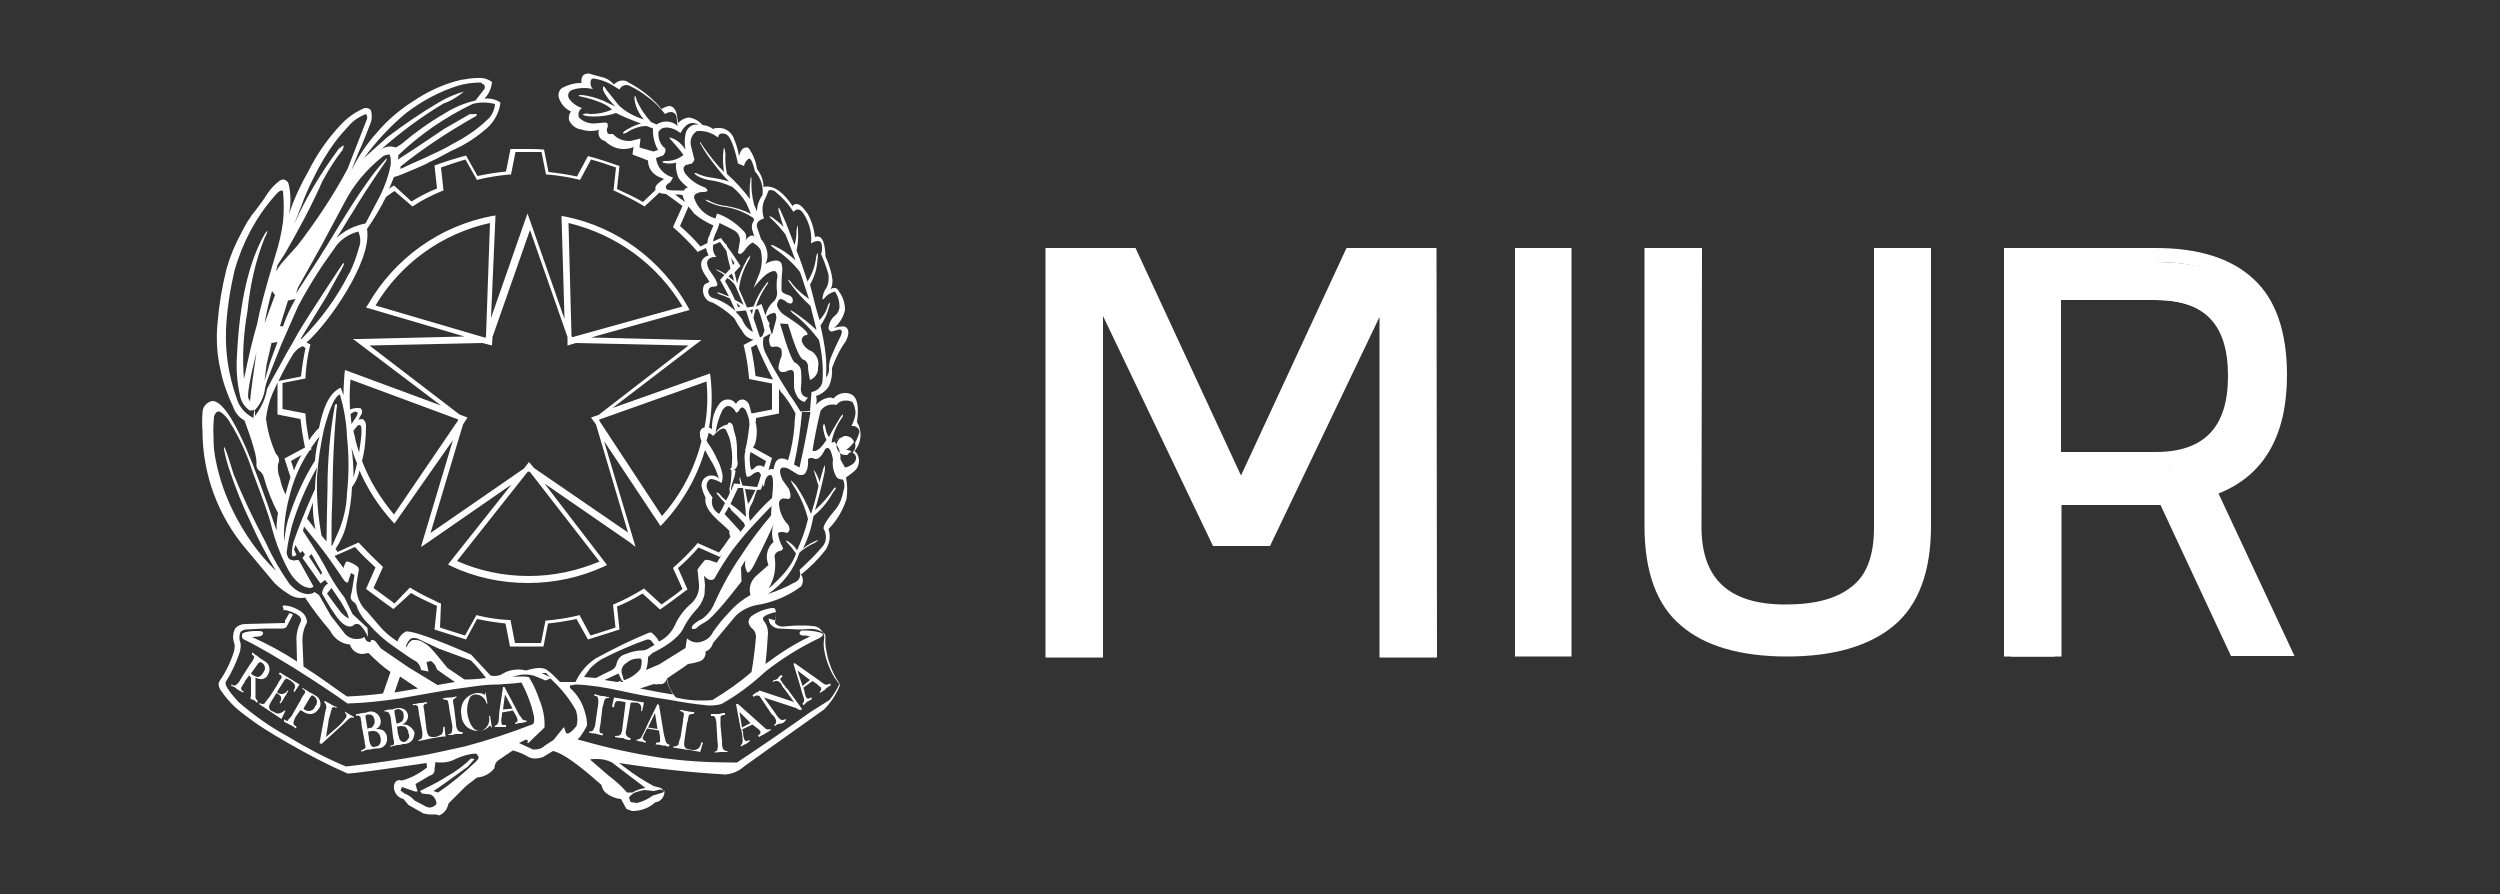 <?xml version="1.0" encoding="utf-8"?>
<!-- Generator: Adobe Illustrator 24.0.3, SVG Export Plug-In . SVG Version: 6.00 Build 0)  -->
<svg version="1.1" id="MUR_logo" xmlns="http://www.w3.org/2000/svg" xmlns:xlink="http://www.w3.org/1999/xlink" x="0px" y="0px"
	 viewBox="0 0 500 178.8" style="enable-background:new 0 0 500 178.8;" xml:space="preserve">
<rect x="0" y="0" width="500" height="178.8" fill="#333333" stroke="none"/>
<style type="text/css">
	.st0{fill:#FFFFFF;}
</style>
<g id="repubblica_italiana">
	<path id="Sottrazione_1" class="st0" d="M86.2,162.9c-0.5,0-1-0.1-1.5-0.2l-3-1.7l-1-1.2c-0.8-0.2-1.4-0.7-1.7-1.4
		c-0.3-0.6-0.3-1.3,0-1.9c0.2-0.3,0.6-0.5,1-0.5c0.1,0.1,0.3,0.1,0.4,0.1c1.8-0.5,3.5-1.4,5-2.6l-0.1-0.9
		c-9.4,1.4-14.7,2.1-15.7,2.1h-0.1c-4.1-1.8-8.1-3.9-11.9-6.1c-3.5-2-6-3.6-7.3-4.6c-1.1-0.8-2.2-1.6-3.2-2.5c-1.1-1-2.1-2.2-3-3.5
		c-0.3-0.5-0.5-1.1-0.3-1.6c1.3-1.9,2.3-3.9,3-6.1c0.1-0.5,0.2-1,0.1-1.5c-0.4-1-0.4-2.2,0.2-3.2c0.5-0.5,1.2-0.8,1.9-0.8h0.1
		l7.9-0.2v-0.5l0.9-1.5l0.7,0.3l-1.2,2.3c-0.1,0.3-0.5,0.5-0.8,0.5h-2.4c-1.6,0-3.3,0.1-4.9,0.2c-0.5,0-0.9,0.2-1.2,0.5
		c-0.3,0.7-0.3,1.5,0,2.2c0.1,0.6,0,1.2-0.1,1.7c-0.7,2.1-1.6,4.1-2.8,6c-0.4,0.5,0.4,1.8,2.5,4.1c3,2.6,6.2,4.9,9.7,6.8
		c3.8,2.3,7.7,4.4,11.8,6.1c5.4-0.6,10.9-1.4,16.3-2.4c2.3-0.5,4.8-1,7.4-1.6c4.6-1.2,9.1-2.7,13.5-4.4c0.4-0.1,0.5-0.6,0.4-1.6
		c-0.5-2.4-1.4-4.7-2.5-6.8c-1.5,0.2-3.1,0.3-4.7,0.4c-1.4,0-2.8,0.1-4.2,0.3c-3.1,0.4-5.9,0.8-8.7,1.3l-6.8,1.2
		c-3.4,0.5-6.9,0.9-10.4,1c-2.5-1.8-6.1-4.2-10.7-7.1c-3.3-2-6.5-4-10-5.7c-0.2-0.1-0.4-0.3-0.4-0.6c0-0.3,0-0.5,0.2-0.7
		c0.8-0.3,1.7-0.4,2.5-0.4h0.6c0.5,0,0.8,0.1,0.9,0.3v0.3c-0.2,0.3-0.5,0.5-0.9,0.5h-0.1c-0.4,0-0.8,0.1-1.2,0.1
		c3.1,1.4,6.1,3,9,4.9l-0.1-4.1c-0.1-1.4,0.3-2.8,0.9-4c0.2-0.9-0.9-1.6-3.1-2.2h-0.2c-0.1,0-0.2,0.1-0.2,0.2v-0.3
		c0-0.1,0-0.3-0.1-0.4c-0.1-0.2-0.1-0.4,0.1-0.4c1.1,0,2.2,0.4,3.2,1c0.9,0.5,1.5,1.4,1.5,2.4c-0.7,1.2-1,2.7-0.9,4.1l0.2,4.7
		c3.9,2.5,6.6,4.6,8.7,6c2.4-0.1,4.9-0.3,7.2-0.6l1.5-4.3c-1.6-1.1-3-2.4-4.4-3.8l-1.2,0.2c-1.2,0-2.2-0.8-2.5-1.9
		c-1.7-0.1-3.2-1.2-4-2.8c-1.8-2.1-3.5-4.3-5-6.6c-0.3,0.1-0.6,0.1-0.9,0.1c-0.7,0-1.3-0.2-1.9-0.5c-1.2-0.7-2.3-1.5-3.3-2.5
		l-5.7-6.8c-5.6-6.6-8.7-15-8.7-23.6c-0.1-1.2-0.1-2.4,0-3.7c0-1,0.7-1.9,1.6-2.2c0.1,0,0.3-0.1,0.4-0.1c1.7,0,4,3.2,6.7,9.4
		c1.6,3.7,3.7,9.3,6.1,16.5c0-1.2,0.1-2.3,0.3-3.5c-1.2-2.2-2.1-4.6-2.8-7c-0.1-0.6-0.5-1.2-1-1.5c-0.4-0.3-0.6-0.9-0.5-1.4
		c0-1-0.2-1.9-0.5-2.9c-0.5-1.9-1.2-3.8-1.9-5.7c-1.1-0.6-1.9-1.6-2.3-2.8c-1.1-2.3-2-4.8-2.5-7.3c-0.7-3-0.9-6.2-0.6-9.3
		c0.3-3.7,0.9-7.3,1.8-10.9c0.7-2.5,1.7-4.9,2.9-7.1c0.8-1.6,1.7-3.2,2.9-4.6c0.8-1.1,1.6-2.1,2.4-3.4c0.7-1,1.5-1.9,2.5-2.6
		c0.2-0.1,0.4-0.2,0.6-0.2c0.1,0,0.3,0,0.4,0.1c0.3,0.1,0.6,0.4,0.7,0.7c0.5,2,0.5,4.1,0.1,6.1c1-3,2.3-5.8,3.9-8.6
		c1.7-3.4,3.8-6.4,6.4-9.2c1.3-1.4,2.8-2.5,4.6-3.3c0.2-0.1,0.3-0.1,0.5-0.1c0.4,0,0.8,0.2,1,0.5c0.2,0.8,0.2,1.6,0,2.3
		c-0.9,2.3-1.7,4.4-2.5,6.1l-1.5,3.7c1.4-2.8,3.1-5.4,5.2-7.7c2.1-2.5,4.6-4.6,7.3-6.3c2.8-1.9,6-3.4,9.4-4.2
		c1.1-0.2,2.3-0.4,3.5-0.4c1-0.1,2,0.2,2.8,0.8c-0.1,1.2-0.6,2.4-1.5,3.3h0.6c0.9,0,1.9,0.3,2.6,0.8c-0.3,2.3-1.5,4.3-3.4,5.7
		c-1.9,1.6-4,2.9-6.3,3.9l-3.2,1.7c-0.5,0.2-1,0.5-1.5,0.7l-0.1,0.1c-1.6,0.8-3.4,1.5-5.3,2.3l-0.8,0.3l-0.7,0.2
		c-0.3,0.8-0.7,1.6-1,2.4l0.1-0.1c0.2-0.2,0.4-0.3,0.6-0.4l0.3-0.2l3.5,3.2c1.6-1,3.3-1.9,5.1-2.6l-0.5-4.6l0.3-0.1
		c0.9-0.4,4.8-1.6,5.7-1.8l0.3-0.1l2.3,4.1c1.9-0.4,3.8-0.7,5.7-0.9l0.9-4.5h3.3c0.5,0,2.3,0,3.1,0.1h0.3l0.9,4.5
		c1.9,0.2,3.8,0.5,5.7,0.9l2.2-4.1l0.3,0.1c1,0.2,4.9,1.5,5.7,1.8l0.3,0.1l-0.5,4.6c1.7,0.8,3.5,1.6,5.2,2.6l2.5-2.4
		c-0.1-0.4,0-0.8,0.3-1.1c0.4-0.4,0.9-0.8,1.4-1.1l-1.2-0.5c-1.2-0.6-2-1.8-2-3.2l-3.1-1.2l0.2-1.5c-0.6,0.3-1.3,0.4-2,0.4
		c-1.4,0-2.7-0.6-3.7-1.6c-0.5-0.1-0.9-0.4-1.1-0.8c-0.2-0.4-0.3-1-0.1-1.4c-0.5,0.1-1.1,0.2-1.6,0.2c-0.7,0-1.3-0.1-1.9-0.3
		c-1.1-0.1-2.1-0.9-2.5-1.9c-0.1-0.6,0-1.2,0.4-1.7c-1.1-0.5-1.9-1.4-2.3-2.4c-0.4-0.8-0.2-1.8,0.5-2.3c1.1-0.6,2.4-1,3.7-1h0.2
		c-0.1-0.5,0-1.1,0.3-1.5c0.3-0.3,0.7-0.4,1.1-0.4h0.1c0.7,0.2,1.6,0.5,2.5,0.7c1,0.2,1.9,0.8,2.5,1.5c0.4-0.5,1.1-0.8,1.7-0.8
		c0.4,0,0.9,0.1,1.2,0.4c2.5,1.3,4.8,3.1,6.6,5.3c0.5-0.3,1-0.5,1.5-0.6c0.8,0,1.3,0.6,1.6,1.8l0.2,1.6c0.6-0.6,1.3-1,2.1-1.1
		c1.1,0.1,2.1,0.7,2.8,1.5c0.8,0.1,1.5,0.3,2.1,0.8c0.3-0.2,0.7-0.2,1-0.2h0.3c1.2,0,2.3,0.8,2.8,1.9c0.5,1.2,0.9,2.4,1.1,3.7
		c0.3-1.1,0.8-1.7,1.4-1.7c0.2,0,0.4,0,0.5,0.1c0.9,1.2,1.5,2.7,1.7,4.2c0.8,1,1.3,2.3,1.3,3.6c0.3-0.1,0.5-0.1,0.8-0.1
		c1.5,0,3.3,1.3,5,3.9c0.2-0.3,0.5-0.4,0.8-0.4c0.6,0,1.3,0.6,2.2,1.9c0.8,1.4,1.3,3,1.5,4.7c0.2-0.1,0.3-0.1,0.5-0.1
		c1,0,1.5,1.3,1.6,4c0.7,1.5,1.2,3.1,1.4,4.7c0,0.7-0.1,1.3-0.4,1.9c0.2-0.2,0.4-0.3,0.7-0.3h0.3c0.3,0.1,0.6,0.4,0.7,0.7
		c0.8,1.1,1.2,2.3,1.2,3.7c-0.3,1.4-1.1,2.7-2.2,3.6c0.5-0.2,1.1-0.3,1.6-0.3c0.4-0.1,0.9,0.1,1.1,0.5c0.3,0.5,0.2,1.3-0.3,2.4
		c-1.2,1.6-2.1,3.5-2.8,5.4c0.1,1.2-0.1,2.5-0.6,3.6c-0.6,1-1.6,1.7-2.6,2c0.2,0.6,0.2,1.3-0.1,1.8c0.8-0.8,1.8-1.4,2.9-1.5
		c0.3,0,0.5,0.1,0.7,0.2c0.6-0.7,1.4-1.1,2.3-1.1c0.5,0,1.1,0.1,1.5,0.4c1,0.7,1.3,2.5,0.9,5.4c1.1,1.8,0.9,4.2-0.5,5.8
		c0.6,0.5,0.9,1.2,0.9,1.9s-0.2,1.3-0.6,1.8c-0.6,0.6-1.3,1.1-2,1.6c0.3,1.4,0.3,2.9,0.1,4.3c-0.7,2.2-1.9,4.3-3.6,6
		c0.5,1.4,0.2,3-0.6,4.2c-1.4,1.8-3.1,3.5-4.9,4.9c0.5,0.7,0.5,1.7,0,2.4c-2.4,1.8-5.2,3-8.2,3.6c-1.8,0.2-3.5,1-4.8,2.2l-4.6,5.5
		c-0.2,0.8-0.8,1.5-1.5,1.7c0.1,0.8-0.3,1.6-1,1.9c-0.8,0.3-1.7,0.5-2.5,0.6c-1.3,1-2.8,1.9-4.2,2.9c0.2,1.4,0.8,2.7,1.8,3.8
		c1.6,0.4,3.2,0.6,4.9,0.6c0.8,0,1.6,0,2.4-0.1c2.8-1.7,5.4-3.5,7.8-5.6c0.4-2.3,0.7-4.7,0.9-7c0-0.7-0.3-1.4-0.9-1.8
		c-0.3-0.3-0.5-0.7-0.6-1.1c0-0.5,0.2-0.9,0.5-1.2c1.2-0.9,2.7-1.5,4.2-1.7h0.2c0.2,0,0.3,0,0.4,0.2c0.2,0.3,0.2,0.6,0.1,0.9
		l-0.1,1.9c0.4,0.5,0.9,0.7,1.5,0.7h0.2c1.1-0.1,2.1-0.2,3.3-0.2c0.8,0,1.6,0,2.4,0.1l0,0c0.7,0,1.3,0.2,1.7,0.7
		c0.6,0.5,0.9,1.3,0.7,2c-0.1,0.8-0.1,1.6,0.1,2.4c0.2,1.2,0.6,2.4,1.1,3.5c0.5,1.2,1.2,2.2,2,3.2c-0.7,1.8-1.8,3.5-3.2,4.9
		c-9.2,6.5-14.3,10.2-16,11.4c-1.1,1-2.6,1.6-4.1,1.6h0.5c-7.1-0.4-14.3-1.2-21.4-2.3l1.2,0.9c1.8,1.4,3.7,2.6,5.7,3.7l1.5,0.4
		l0.7,0.7c0,0.9-0.5,1.6-1.2,2l-0.7,0.2c-1.2,1.1-2.8,1.7-4.5,1.7h-0.1l-1.1-0.4l-1.1-2c-1.1-0.1-2.1-0.5-3-1.2
		c-0.5-0.4-0.8-1-0.9-1.6c-4.6-4.1-7.8-6.4-9.7-6.8l-2,1.2c-0.5,0.2-1.1,0.3-1.6,0.3c-0.4,0-0.8-0.1-1.1-0.2c-1-0.6-2.1-1.1-3.3-1.4
		c-0.1,0-0.1,0-0.2,0.1l-2.8,1.9c-0.5,0.4-0.7,0.9-0.7,1.5c-0.8,1.1-2.1,1.8-3.5,1.9l-2.2,1.7l-3.2,3.2l-0.3,0.3
		c-0.2,1.1-0.9,2-1.9,2.4C87.3,162.8,86.8,162.9,86.2,162.9z M80.4,157.4L80.4,157.4l-0.3,0.7l0.8,0.6c0.8,0.3,1.5,0.8,2,1.4l1.9,1
		c0.3,0.2,0.7,0.4,1.1,0.4h0.2c0.5-0.1,0.9-0.3,1.2-0.7c0-0.8-0.5-1.6-1.2-1.9l-1.7-0.2l-0.4-0.5l2.2-1.1c1.6-0.8,3-1.7,4.5-2.6
		c1.2-0.8,2.4-1.7,3.5-2.8l0.7,0.1l-1.3,1.5c-3.1,2.2-5.3,3.9-6.9,4.9l0.9,0.3c2.7-1.8,5.2-3.9,7.5-6.1l0,0c0.4-0.4,0.7-0.7,0.6-1
		s-0.3-0.6-0.6-0.7c-1.4,0.1-2.7,0.5-4,1.1c-0.9,0.5-1.9,0.7-2.9,0.7c-0.4,0-0.8,0-1.1-0.1l-0.2,1.4c0.1,0.6-0.3,1.2-0.9,1.3
		l-2.9,1.7l0.4,1.5H83L80.4,157.4L80.4,157.4z M128.9,158c-0.7,0.1-1.3,0.3-1.9,0.5c-0.5,0.2-0.9,0.6-1.2,1l0.3,0.9l1.3,0.2
		c1.2-0.3,2.2-0.8,3.2-1.5l2-0.6l0.3-0.4l-0.9-0.2l-1.2,0.3L128.9,158z M119.4,151.8c-0.5,0-1,0-1.4,0.1l3.7,3.2
		c1.3,1,2.6,2.1,3.7,3.4h1.1c0.8-0.5,1.7-0.8,2.6-0.9l-6.7-5.1C121.5,152,120.5,151.8,119.4,151.8z M115.2,136.9l-1.2,0.2v0.5
		c1.5,1.3,2.5,3,3,4.9c0.3,0.9,0.4,1.7,0.4,2.6c-0.4,0.8-0.9,1.6-1.4,2.3l-0.5,0.5l1.2,0.3c4.9,1.4,10,2.5,15.1,3.3
		c4.8,0.7,9.7,1,14.6,1h1c6-4,10.8-7.3,14.4-9.9l4.1-2.6c0.8-1,1.5-2.1,2-3.3c-1.3-1.9-2.2-4.1-2.6-6.4c-0.2-0.9-0.3-1.9-0.2-2.9
		c0-0.3-0.1-0.6-0.3-0.8c-0.9-0.6-1.9-0.9-3-0.8l-1.9,0.1l-4.3-0.2c-0.7-0.1-1.4-0.6-1.7-1.2l-0.2-0.8l1.4,0.4v-1.7l-1,0.3
		c-0.9,0.3-1.4,0.6-1.5,0.9c0,0.2,0,0.4,0.1,0.5c0.6,0.7,0.9,1.6,0.9,2.5c-0.1,2-0.3,4.2-0.5,6.2c2.8-2.1,5.7-4,8.9-5.5
		c-0.4-0.1-0.7-0.2-1.1-0.2h-0.5c-0.3-0.1-0.5-0.3-0.5-0.4c0-0.3,0.2-0.5,0.4-0.6h0.5c1.1,0,2.1,0.1,3.2,0.4
		c0.4,0.1,0.5,0.2,0.6,0.4c0,0.2-0.2,0.4-0.7,0.7c-3.8,1.8-7.5,4.1-10.8,6.7c-2.7,2.5-5.6,4.7-8.8,6.5c-0.7,0.2-1.5,0.3-2.2,0.3
		c-0.4,0-0.8,0-1.2-0.1c-1.5-0.1-4.1-0.5-7.4-1.1c-3.5-0.5-6.5-1.1-9.2-1.7C121.1,137.5,118.1,137,115.2,136.9L115.2,136.9z
		 M105.2,147.9l-1.4,0.7l2.8,1.3h0.4c0.8,0,1.5-0.3,2-0.8l1.7-1.1l2.1-2.6l0.4,1.2l0,0c0.1,0.1,0.2,0.1,0.3,0.1c0.4,0,1-0.5,1.8-1.5
		c0.3-1,0.2-2.1-0.1-3.1c-1.2-2.2-2.8-4.2-4.6-5.9l-0.5-0.5l-1,0.4l-1.9-0.8c-0.7-0.3-1.5-0.4-2.2-0.4c-0.9,0-1.7,0.2-2.5,0.5
		c0.7-0.1,1.4-0.1,2-0.1c1,0,1.5,0.1,1.5,0.5c0.8,1.3,1.4,2.7,1.9,4.2c0.7,1.7,1.1,3.6,1,5.5l-2.4,2.3c-0.5,0.5-0.8,0.8-0.9,0.8
		h-0.1c0-0.2,0-0.3,0.1-0.5L105.2,147.9L105.2,147.9z M130.8,136.8l-2.8,0.9c3.1,0.6,5.2,1,6.6,1.2l0,0c-0.6-0.9-1.1-2-1.3-3.1
		c-0.1,0.7-0.8,1.2-1.5,1l0,0C131.4,136.9,131.1,136.9,130.8,136.8L130.8,136.8z M80,135.3l-1.1,3.2l4.7-0.8L80,135.3z M74.4,128
		c0.3,0,0.6,0.1,0.8,0.4l1,1.3l5.4,3.7l5.9,3.6l3.5-0.6c-1.2-0.8-2.4-1.6-3.6-2.5c-0.2-0.7-0.6-1.3-1.2-1.7l-0.9,0.2l0.4,1.9
		l-1.5-0.3c-0.1-0.9-0.7-1.7-1.5-2c-1-0.6-2.2-1.5-4.1-2.8c-1.7-1.2-3.3-2.6-4.7-4.2c-1-0.9-1.8-2-2.4-3.3c-0.1-0.6-0.4-1.1-0.9-1.4
		c-0.4-0.3-0.6-0.8-0.4-1.3l0.2-0.9l0.5-3.1l-0.7-0.4l-0.5,1.5c0,0.3-0.1,0.4-0.3,0.4c-0.3,0-0.7-0.5-1.3-1.5
		c-1.5-2.2-3.1-4.5-4.8-6.6l-2.5-3.1l-0.2,0.9c1.2,1.8,2.3,3.5,3.2,5s1.6,2.8,2.1,3.8c0.9,1.6,1.9,3.1,3,4.5l1.6,3.3l3,2.8l0.1,1.8
		c-0.4-0.9-0.9-1.7-1.5-2.3c-0.2-0.2-0.4-0.3-0.7-0.3c-0.2,0-0.4,0-0.5,0.1c-0.3,0.3-0.6,0.4-1,0.4c-0.8,0-1.8-0.8-2.9-2.4
		c-0.9-1.3-1.8-2.8-2.6-4.2c0.1-0.8,0.5-1.6,1.2-2L65,116l-0.9,0.7l-3.6-5.1l0.5-0.7l-0.5-0.7l-0.5,0.4l-0.9-1.6l-0.3,0.9l0.5,1.1
		l-0.6,0.3l0,0c-0.1,0-0.2,0-0.2-0.1c-0.2-0.3-0.2-1.2,0.2-2.8c0.9-2.6,2.3-6.2,4.3-10.6c0-1.4,0.2-2.9,0.4-4.3
		c-2.1,3.7-3.8,7.6-5,11.6c-0.4,1.6-0.8,3.2-1,4.9c-0.1,0.3-0.1,0.6,0,0.9c0,0.1,0.1,0.2,0.1,0.3s0.1,0.2,0.1,0.3
		c0.1,0.1,0.1,0.2,0.2,0.2l0.2,0.2c0.1,0,0.2,0.1,0.4,0.1c0.1,0,0.2,0,0.3,0.1h0.2c0.1,0,0.2-0.1,0.4-0.1c0.2,0,0.4,0,0.5,0.1
		l2.9,5.2c-0.2,0.2-0.5,0.3-0.8,0.3c-0.7-0.1-1.4-0.4-1.9-0.8c-1.3-1-2.2-2.4-2.9-3.9c-0.6-1.2-1.1-2.4-1.6-3.7
		c-0.4-1.2-0.9-2.6-1.3-4.3s-1.6-5-3.6-10.3c-1.1-3.5-2.6-6.9-4.6-10.1c-0.5-0.9-1.2-1.7-2.1-2.2h-0.2c-0.4,0-0.7,0.4-0.9,1
		c-0.1,1.3-0.2,2.6-0.1,3.9c0,1.7,0.1,3.4,0.5,5.1c0.7,3.5,1.9,6.9,3.5,10.1c2.2,4.4,5,8.4,8.5,11.8c-1.9-3.2-3.6-6.4-5.1-9.8
		c-1.6-3.3-2.9-6.6-4.1-10.1c-0.5-1.4-0.9-2.9-1.2-4.4v-0.5l0,0c0.1,0,0.1,0.2,0.3,0.5c0.3,0.7,0.8,2.3,1.6,4.9
		c1.9,4.7,4.1,9.3,6.5,13.8c1.3,2.9,2.9,5.6,4.7,8.2c0.9,1,2,1.8,3.4,2h0.4c0.4,0,0.9-0.1,1.2-0.4l0.9,0.6l2.4,4.2l2.5,3.2
		c0.6,0.9,1.6,1.4,2.6,1.4c0.6,0,1.1-0.1,1.6-0.4c0.2,0.7,0.6,1,1,1c0.1,0,0.2,0,0.3-0.1C74.1,128.1,74.2,128,74.4,128L74.4,128z
		 M123.7,134.7L123.7,134.7l-2.8,1.3l2.5,0.4c0.1,0,0.3-0.1,0.4-0.1s0.3-0.1,0.4-0.1v0.2h0.4v-0.3c1.4-0.4,2.6-1.2,3.5-2.3
		c0.3-1.1,0.3-1.8,0.1-2c0-0.1-0.1-0.1-0.2-0.1h-0.3c-0.9,0-1.8,0.3-2.4,0.9c-0.8,0.4-1.2,1.4-0.9,2.2l0.4,1.3l-0.4,0.1L123.7,134.7
		L123.7,134.7z M107.9,133.6c0.5,0,1.1,0.1,1.5,0.4c1,0.7,1.8,1.6,2.6,2.4h3.1c0.9-1.9,2.2-3.5,4-4.7c3.5-1.9,7.1-3.7,10.8-5.2h0.2
		c0.2,0,0.4,0.1,0.5,0.3c0.5,0.4,0.9,0.9,1.2,1.5c1.3-0.6,2.4-1.7,3.1-3.1c0.7-1.6,1.7-3,3-4.2c1.3-1,2-2.5,1.9-4.1l-0.3-3
		c0.4-0.6,0.9-1.2,1.4-1.8c0.1-0.1,0.3-0.2,0.5-0.1c0.4,0,0.8,0.1,1.2,0.3c0.1,0,0.3,0.1,0.4,0.1l0,0c0.1,0.1,0.3,0.1,0.4,0.1l0,0
		c0,0,0.4-0.7,1-1.6c-0.1,0.1-0.1,0.2-0.2,0.2l0,0l-0.2,0.3l-4.3-1.9c-1.3,1.5-2.6,2.8-4.1,4.1l1.9,4.3l-0.3,0.2
		c-0.8,0.6-4,3-4.9,3.6l-0.3,0.2l-3.5-3.2c-1.6,1-3.3,1.9-5.1,2.6l0.5,4.6l-0.3,0.1c-0.9,0.3-4.7,1.5-5.7,1.8l-0.3,0.1l-2.3-4.1
		c-1.9,0.4-3.8,0.7-5.7,0.9l-0.9,4.6H102l-0.9-4.6c-1.9-0.2-3.8-0.5-5.7-0.9l-2.2,4.1l-0.3-0.1c-0.9-0.3-4.7-1.5-5.7-1.8l-0.3-0.1
		l0.5-4.7c-1.7-0.8-3.5-1.6-5.2-2.6l-3.5,3.2l-0.3-0.2c-0.9-0.6-4.1-3-4.9-3.6l-0.3-0.2l1.9-4.3c-1.4-1.3-2.8-2.6-4.1-4.1l-4.1,1.8
		c0.6,0.8,1.2,1.6,1.8,2.4c0.3-1,0.5-1.3,0.7-1.3h0.1c0.8,0.2,1.5,0.6,2.1,1.1c0.2,0.3,0.2,0.6,0.1,0.9l-0.4,2.4
		c-0.2,2.2,0.6,4.3,2.2,5.7l2.4,2.8c1,1.2,2.2,2.2,3.6,3.1c0.3-0.9,0.9-1.6,1.7-2c0.1,0,0.2-0.1,0.3,0c1.3,0,5.6,1.5,12.7,4.6
		l3.9,4.2c0.7,0.2,1.5,0.1,2.2-0.2c1-0.7,2.2-1,3.5-1c0.5,0,1,0.1,1.4,0.2C106.2,133.8,107.1,133.6,107.9,133.6L107.9,133.6z
		 M83.1,128c0.6,0,1.1,0.2,1.6,0.5c0.7,0.4,1.3,0.9,1.8,1.5c1,1.1,1.9,2.3,3,3.6l3.4,2.3l0,0c1.4,0,2.9-0.1,4.3-0.3
		c-0.9-1.2-1.9-2.4-3-3.5l-6.5-2.4l-3.8-1.8c-0.5-0.3-1.2-0.4-1.7-0.2c-0.5,0.4-0.9,1-1,1.6l0.1,0.2c0.2-0.6,0.6-1.2,1.2-1.5
		L83.1,128L83.1,128z M129.6,127.9h-0.2c-3.1,1.1-6.1,2.4-9,3.9c-0.9,0.5-1.7,1.2-2.4,1.9l-1.2,1.7l2.4,0.2c0.9-0.5,2-1,3.2-1.6
		c0.5-0.3,0.8-0.7,0.9-1.2c0.2-1,0.9-1.8,1.9-2c0.9-0.4,1.8-0.6,2.8-0.7h0.3c0.6,0,1.2-0.2,1.7-0.6l0.9-0.5l-0.6-0.8
		C130.1,128,129.9,127.9,129.6,127.9L129.6,127.9z M108.3,134.6L108.3,134.6l1.7,0.8l0.1,0.1h0.1l-0.2-0.1l-0.8-0.8H108.3z
		 M140.8,115.1L140.8,115.1l0.2,1.9l-0.1,1.9c-0.3,1.2-0.9,2.3-1.8,3.2c-0.9,1-1.7,2.1-2.3,3.3c-0.6,1.5-2.6,3.4-6.3,5.2l-0.9,0.8
		c0,0.9-0.1,1.8-0.4,2.6l2.6-1.1l5.3-3.3l0.3-1.9c0.6,0.5,1.3,0.8,2,0.8c0.3,0,0.7-0.1,1-0.2c1-0.3,1.8-1,2.2-1.9
		c1-1.4,2-2.7,3.2-3.9c1.2-1.4,2.7-2.6,4.3-3.5c-0.4-1.3,0-2.7,1-3.7l2.6-2.3c-0.7-1.6-0.3-3.5,1-4.6c-0.4-1.2-0.4-2.5,0.1-3.7
		c-2.2,4.8-3.6,7.5-4.1,8.5c-0.5,0.9-0.9,1.3-1.1,1.3h-0.1c-0.5-0.8-0.6-1.7-0.4-2.5l-0.9,1.5l0.1,2.8c-3.8,4.9-6.2,7.6-7.4,8.2
		c-0.6,0.3-1.2,0.7-1.7,1.2c-0.2,0.1-0.4,0.1-0.6,0.1c-0.1,0-0.2,0-0.2-0.1c-0.1-0.1,0-0.3,0.1-0.6c0.6-0.6,1.2-1,1.9-1.3
		c1.1-0.8,2-1.9,2.5-3.2c1.5-3.3,3.3-6.6,5.4-9.6c1.8-2.8,3.8-5.4,5.9-7.9l0.1-1.9c-1,1-2.1,2.2-3.7,3.9c-1.4,1.5-2.8,3.2-4.1,4.9
		c-1.3,1.8-2.5,3.7-3.6,5.7c-0.2,0.2-0.4,0.3-0.7,0.3C141.8,116,141.2,115.7,140.8,115.1L140.8,115.1z M95.3,123L95.3,123l0.3,0.1
		c2,0.5,4.1,0.8,6.2,0.9h0.3l0.9,4.6h5.2l0.9-4.5h0.3c2.1-0.2,4.2-0.5,6.2-1l0.3-0.1l2.2,4.1c1.2-0.4,3.9-1.2,5-1.6l-0.5-4.6
		l0.3-0.1c1.9-0.8,3.8-1.8,5.6-2.9l0.3-0.2l3.5,3.2c1-0.7,3.3-2.3,4.2-3.1l-1.9-4.2l0.2-0.2c1.6-1.4,3.1-2.9,4.5-4.5l0.2-0.3
		l4.3,1.9c0.5-0.6,1.5-2,2.3-3.2c-0.2-0.3-0.3-0.7-0.2-1.1c-0.5-0.5-1-1-1.5-1.4c-1.9-1.7-3.6-3.3-3.3-5.3c-0.4-0.8-0.7-1.6-0.8-2.4
		c0-0.9,0.5-1.6,1.3-1.9c0.2-0.1,0.5-0.1,0.7-0.1c0.6,0,1.2,0.2,1.5,0.7c-0.4-1.4-1-2.8-1.8-4l0,0c-0.3-0.6-0.7-1.2-1-1.8
		c-1.6,5.5-4.5,10.5-8.4,14.7l-0.5,0.5l-11.3-17l5.9,19.8l0.4,1.4l-1.1-0.9l-17.1-11.8l12.5,16.3l-0.6,0.3c-4.8,2.2-10,3.3-15.2,3.3
		l0,0c-5.3,0-10.6-1.1-15.4-3.4l-0.6-0.3l12.7-16l-16.9,11.7l-1.2,0.8l0.4-1.4l6-20l-11.7,16.7l-0.5-0.5c-2.7-3-4.9-6.4-6.5-10.1
		c-0.2,1-0.6,2-1.2,2.9c-0.1,0.1-0.2,0.3-0.3,0.4c-0.1,2.5-0.5,5-1.1,7.4c-0.4,1.8-1.2,3.5-2.2,5l0.3,0.4l0.1,0.2l4.2-1.9l0.2,0.2
		c1.4,1.5,3,3.1,4.5,4.5l0.2,0.2l-1.9,4.2c0.9,0.7,3.2,2.3,4.2,3.1l3.1-3.2l0.3,0.2c1.8,1.1,3.7,2,5.6,2.9l0.3,0.1l-0.2,4.8
		c1.1,0.4,3.8,1.2,5,1.6L95.3,123L95.3,123z M66.3,117.6L66.3,117.6l-0.9,1.1l1.3,1.8l1.2,1.6c0.5,0.7,1.2,1.3,1.9,1.6l-0.4-1.2
		l-1.2-2.1L66.3,117.6z M163.4,108h0.2c0,0.1-0.2,0.3-0.7,0.6c-1.1,0.5-2.1,1.1-3,1.9c-1.1,3.4-3.3,6.3-6.3,8.3
		c1.8-0.6,3.5-1.3,5.1-2.2c0.5-0.2,1-0.5,1.2-1s0.2-1.1,0-1.6c1.6-1.5,3.2-3,4.6-4.7c0.8-0.9,0.9-2.3,0.3-3.4
		c-0.4-0.5,0.5-1.9,2.6-4.4c0.7-1,1.1-2.2,1.3-3.4l0,0c0.3-0.7,0.2-1.5-0.1-2.2h-0.2c-0.4,0-0.9-0.2-1.1-0.5c-0.6-1-0.9-2.3-0.7-3.5
		c-0.3-1.5-0.6-2.3-1.1-2.3c-0.2,0-0.4,0.1-0.5,0.3c-0.6,1.2-1.2,1.9-1.8,1.9c-0.1,0-0.3,0-0.4-0.1c-0.2-0.1-0.5-0.1-0.7-0.1
		s-0.5,0.1-0.5,0.4v0.1c0.1,0.9-0.1,1.9-0.6,2.6c-0.2,0.2-0.4,0.3-0.7,0.3c-0.2,0-0.5,0-0.7-0.1l-2-1.2c-0.3-0.1-0.6-0.2-0.9-0.2
		c-0.2,0-0.5,0.1-0.6,0.3c-0.2,0.4-0.1,1.1,0.4,2.2l1.3,1.8c0.3,0.9,0.4,1.5,0.2,1.8c-0.1,0.1-0.2,0.2-0.4,0.2s-0.5-0.1-0.7-0.1
		c-0.5-0.1-1,0.3-1.1,0.8c0,0.1,0,0.2,0,0.3c0.1,1.4,0.6,2.7,1.5,3.8c0.4,0.3,0.6,0.8,0.6,1.3c0,0.3-0.2,0.5-0.5,0.7
		c-0.3-0.1-0.6-0.2-0.9-0.2c-0.3,0-0.6,0-0.9,0.2c0.1,1,0.4,1.9,0.9,2.8c0.1,0.1,0.1,0.2,0.1,0.3c-0.1,0.3-0.4,0.5-0.7,0.5
		c-0.5,0.1-0.9,0.5-1,1c0.4,2.3,0,4.6-1.2,6.5c1.1-0.9,2.1-1.9,3.1-3c1-1.2,1.9-2.5,2.4-4c-0.5-0.7-1-1.4-1.6-2
		c-0.3-0.3-0.4-0.5-0.4-0.6l0,0c0.1,0,0.2,0.1,0.3,0.1c0.8,0.5,1.5,1.1,1.9,1.9c0.9-2,1.7-4.1,2.2-6.3c-0.6-2.4-1.6-4.7-3-6.8
		c-0.3-0.6-0.5-0.9-0.4-0.9l0,0c0.1,0,0.4,0.4,1,1c1.2,1.8,2.2,3.7,3,5.7c0.6-1.8,1.1-3.7,1.5-5.6l-1-3.3c0.6,0.8,1,1.6,1.2,2.5
		l0.8-2.8L165,93l0,0c0,0.5,0,1-0.1,1.5c-0.5,2.5-1.2,5.1-1.9,7.5c1.4-1.2,2.6-2.6,3.7-4.2c0.1-0.2,0.3-0.3,0.5-0.3l0,0
		c0,0.1-0.1,0.4-0.6,1c-1,1.8-2.3,3.4-3.9,4.7c-0.4,2.3-1.1,4.5-2.1,6.5c0.9-0.7,1.9-1.3,3-1.7L163.4,108L163.4,108z M105.7,94.3
		l-0.2,0.1l-14.1,17.8c4.5,2,9.4,3,14.3,3h0.1c4.8,0,9.6-1,14.1-2.9L106,94.4L105.7,94.3z M62.3,110.8l-0.5,0.5l2.4,3.7l0.2-0.5
		L62.3,110.8L62.3,110.8z M67.4,80.8L67.4,80.8c0,0.3,0,0.7-0.1,1c-0.4,4.3-0.6,8.2-0.7,11.5c-0.1,3.5-0.1,6.1-0.2,8.2
		s-0.1,4.6-0.1,7.7l0.2-0.2l0.8-1.8c1.3-2.7,2-5.6,2.1-8.6c0.4-3.7,0.4-7.5,0-11.2c-0.1-2.9-0.6-5.7-1.4-8.5c-1,0.3-2,2.5-3.2,6.9
		c-0.7,3.2-1.2,6.4-1.4,9.7c-0.1,3.9,0.2,7.8,0.9,11.6l1,1.2l0.1-6.1l0.1-4.5c0-5.6,0.5-11.3,1.5-16.8
		C67.3,80.9,67.3,80.8,67.4,80.8L67.4,80.8z M57.9,99.2L57.9,99.2c-0.8,3-1.2,6-1.1,9.1c0.2-1.4,0.4-2.9,0.8-4.3
		c1.3-4.2,3.1-8.2,5.4-11.9c0.1-1.6,0.4-3.2,0.9-4.8c-0.6,0.7-1.1,1.5-1.7,2.3l0.1,0.3l-0.4,0.2C60,92.9,58.7,96,57.9,99.2
		L57.9,99.2z M145.7,101.4c-0.2,0.5-0.5,1-0.8,1.4l3.2,3.5l-0.2,0.3c-0.1,0.1-0.2,0.3-0.4,0.5c0.5-0.6,1-1.2,1.5-1.9
		c-0.1-0.4-0.2-0.7-0.5-0.9c-0.7-0.8-1.4-1.5-2.2-2.2C146.1,101.7,146,101.5,145.7,101.4L145.7,101.4z M96.5,68.6l-22.6,0.5l18,13.8
		l1.6,0.6l-0.9,1.4l-6.5,21.7l18.7-12.9l1-1.3l0,0l1,1.2l18.8,12.9l-6.4-21.6l-1-1.4l1.5-0.5l18-13.9l-22.5-0.5l-1.7,0.5v-1.7
		L106,46l0,0l-7.5,21.4l-0.1,1.7L96.5,68.6z M62.6,100.5L62.6,100.5l-1.2,3.2l1.7,2.2l0,0C62.7,104.1,62.5,102.3,62.6,100.5
		L62.6,100.5z M151.4,98L151.4,98c-0.2,0.5-0.4,1.1-0.6,1.7c-0.2,0.6-0.5,1.2-0.8,1.7c-0.3,0.9-0.3,1.9,0,2.8
		c1.4-1.6,2.8-3.2,4.4-4.6c0.3-2.5,0.3-4.1-0.1-4.5c-0.1-0.1-0.1-0.1-0.2-0.1c-0.6,0-1,0.6-1.2,1.7c0,0.2-0.1,0.5-0.2,0.7
		c-0.1-0.2-0.1-0.5-0.1-0.7c-0.1,0.3-0.2,0.6-0.3,0.9l-0.1,0.3L151.4,98z M147.6,97.6L147.6,97.6c-0.5,1-1,2.1-1.5,3.2l0.3,0.2
		c1,0.7,1.9,1.5,2.8,2.4c-0.1-1.9-0.3-3.9-0.6-5.8L147.6,97.6L147.6,97.6z M141.3,76.3L141.3,76.3l-21.4,7.6l-0.1,0.1l0.1,0.2
		l12.5,19c3.8-4.3,6.5-9.4,7.9-15c-0.2-0.4-0.3-0.8-0.3-1.2c-0.1-0.8,0.2-1.4,0.9-1.5C141.5,82.5,141.6,79.4,141.3,76.3z
		 M142.3,95.8c-0.2,0-0.5,0.1-0.6,0.3c-0.4,0.5-0.5,1.2-0.2,1.8s0.6,1.1,1,1.6c-0.4,1.2,0.1,2.5,1.2,3.2l0.1,0.1l0.2,0.2l-0.2-0.2
		l0.2-0.3c0.4-0.6,0.7-1.3,1-1.9c-0.5-0.5-1-1.1-1.5-1.7c-0.2-0.2-0.2-0.3-0.2-0.4l0,0c0.2,0,0.3,0.1,0.5,0.2c0.4,0.5,0.9,1,1.4,1.4
		c0.3-0.5,0.6-1.1,0.8-1.7c-0.1-0.2-0.1-0.5-0.1-0.7c0.3-1.2,0.4-2.4,0.4-3.6l-0.3-0.3l0.3-0.3c0.2-1.5,0.2-2.9-0.1-4.4
		c-0.1-1.1-0.5-2.1-1-3.1c-0.1-0.2-0.3-0.3-0.5-0.3c-0.5,0-1.2,0.5-2.1,1.5c-0.2-0.3-0.5-0.5-0.9-0.6c-0.1,0.5-0.2,1-0.4,1.5
		c0.1,0.1,0.1,0.3,0.2,0.4c0.7,1,1.4,2.1,1.9,3.3c0.4,0.7,0.7,1.5,0.9,2.3c0.3,0.8,0.3,1.7,0,2.5C143.7,96.2,143,95.9,142.3,95.8
		L142.3,95.8z M72.5,83.8L72.5,83.8c0.5,0.3,0.7,0.8,0.7,1.3c0,2.4-0.2,4.8-0.8,7.1c1.5,3.9,3.7,7.5,6.4,10.7l12.8-18.8v-0.2
		l-0.2-0.1l-21.3-7.9c-0.2,2-0.2,4-0.1,6c0.5-0.2,1-0.3,1.5-0.3c0.2,0,0.5,0,0.7,0.1c0.3,0.4,0.3,0.9,0,1.3l-0.5,0.9
		C72,83.9,72.2,83.8,72.5,83.8L72.5,83.8z M149,97.8c0.2,1,0.4,1.9,0.6,3c0.3-0.5,0.6-0.9,0.8-1.4l0.3-0.6l0.1-0.2l0.2-0.4l0.1-0.2
		L149,97.8z M55.6,76.3c-0.4,0.8-0.7,1.6-1.1,2.4c-0.7,1.6-1.1,3.3-1.3,5c0.3,2.5,1,4.9,2,7.1c0.6,0.5,0.8,1.4,0.4,2
		c-0.1,1,0,2,0.4,2.9c0.2,1.1,0.6,2.2,1.1,3.2c0.3-1.1,0.6-2.2,1-3.5C57.6,94,57.2,92.5,57,92l-0.1-0.3l4.1-2.2
		c-0.4-1.9-0.7-3.8-0.9-5.7l-4.6-0.9v-6.4L55.6,76.3L55.6,76.3z M145.8,84.5c0.4,0,0.7,0.3,0.8,0.7c0.1,0.6,0.2,1.1,0.4,1.6
		c0.3,1,0.4,2.1,0.4,3.2c0,0.8,0,1.6,0.1,2.4c0.1,0.3,0,0.6-0.1,0.9c-0.1,0.3-0.4,0.6-0.7,0.7c0.4,0,0.4,0.1,0.4,0.3l0,0
		c-0.1,0.6-0.2,1.1-0.4,1.6c-0.2,0.6-0.4,1.2-0.5,1.8v0.5c0.1-0.3,0.3-0.7,0.5-1.2l0.1-0.3l1.2,0.1l0,0v-0.3
		c-0.1-0.4-0.1-0.7-0.1-1.1l0,0c0.1,0,0.2,0.4,0.4,1.1c0.1,0.2,0.1,0.4,0.2,0.6l2.9,0.3c0.1-0.1,0.1-0.1,0.1-0.2
		c0.2-0.6,0.5-1.4,0.7-2.2c-0.1-0.2-0.2-0.4-0.4-0.6h-0.2c-0.4,0-0.7,0.2-1,0.4c-0.3,0.3-0.7,0.5-1.1,0.6c-0.3,0-0.5-1.3-0.6-4.1
		c0-0.4,0.1-0.8,0.2-1.1l-0.1-0.1l0.1-0.3c0.4-1.6,0.6-3.2,0.8-4.9c0-0.3-0.1-0.6-0.1-1c-0.1-0.5-0.3-1-0.5-1.5
		c-0.1-0.4-0.4-0.7-0.7-0.9h-0.2c-0.2,0-0.4,0.2-0.6,0.6c-0.2,0.3-0.3,0.4-0.5,0.4c-0.1,0-0.2-0.1-0.2-0.2c-0.2-0.4-0.6-0.8-1-1
		c-0.2-0.1-0.3-0.1-0.5-0.1c-0.4,0-0.7,0.3-1.1,0.8c-0.7,1.4-1.2,3-1.4,4.6c0.5-0.9,1.4-1.5,2.4-1.7
		C145.7,84.5,145.8,84.5,145.8,84.5L145.8,84.5z M70.3,89.6L70.3,89.6c0.3,2,0.4,3.9,0.4,5.9c0.2-0.9,0.5-1.8,0.7-2.8
		C71,91.7,70.6,90.6,70.3,89.6L70.3,89.6z M155.8,77.7L155.8,77.7v5l-4.6,0.9c0,0.3,0,0.6-0.1,0.8c0.4,1.4,0.3,3-0.1,4.4
		c-0.1,0.2-0.3,0.5-0.4,0.7l3.8,2.1l-0.1,0.3c-0.1,0.4-0.3,1.1-0.6,2.1c0.2-0.1,0.4-0.2,0.6-0.2c0.1,0,0.3,0,0.4,0.1
		c0.2-1.1,0.5-2.2,1.6-2.2c0.5,0,0.9,0.1,1.3,0.4c0.7-2.3,1.1-4.6,1.3-7c0-0.8,0.1-1.6,0.2-2.4c-0.8-1.5-1.7-3-2.9-4.3
		C156.1,78.3,155.9,78,155.8,77.7L155.8,77.7z M60.3,91L60.3,91l-2.1,1.2c0.2,0.5,0.4,1.2,0.6,1.9C59.2,93,59.7,92,60.3,91z
		 M150.1,90.4L150.1,90.4c-0.2,0.8-0.2,1.6-0.1,2.3c0,0.5,0.1,0.9,0.3,1.3c0.4-0.2,0.7-0.5,1-0.8h0.1c0.2-0.1,0.3-0.1,0.5-0.1
		c0.3,0,0.5,0.1,0.7,0.2c0.1,0,0.1,0.1,0.2,0.1c0.2-0.5,0.3-0.9,0.4-1.2L150.1,90.4L150.1,90.4z M160.4,82.4
		c-0.3,3.5-0.8,7-1.6,10.5l1.1,0.6c0.5-2.2,1.3-5.9,2.2-11.1H160.4L160.4,82.4z M168.3,87.5L168.3,87.5c-0.5,0.2-1,0.5-1.4,0.8
		c0.1,0.2,0.3,0.4,0.4,0.6c0,0.4,0,0.7,0.2,1c0.1,0.3,0.3,0.5,0.5,0.7c0.1,0.4,0.1,0.9,0.1,1.3l0.9,1.6c0.7-0.1,1.3-0.5,1.8-0.9
		c0.3-0.4,0.5-0.8,0.4-1.3l0,0c-0.1-0.3-0.4-0.6-0.7-0.8c0.5-0.5,0.7-1.2,0.5-1.9c0.4-0.7,0.7-1.5,0.9-2.2c0-0.4-0.2-0.7-0.5-0.9
		c-0.2-0.2-0.5-0.3-0.8-0.3h-0.3c0.4-0.8,0.7-1.7,0.8-2.5c0-0.8-0.2-1.6-0.6-2.3c-0.4-0.2-0.9-0.3-1.3-0.3c-0.8,0-1.5,0.3-1.9,0.9
		c-0.3-0.1-0.5-0.1-0.8-0.1c-1,0-1.9,0.5-2.4,1.3c-0.7,2.8-1.2,5.4-1.6,7.9c0.1,0.1,0.2,0.1,0.4,0.1c0.6,0,1.4-0.7,2.4-2.2
		c-0.4-0.8-0.6-1.7-0.7-2.5c0-0.4,0.1-0.7,0.2-0.7s0.2,0.3,0.3,0.8c0.1,0.7,0.3,1.3,0.7,1.8c0.7-1.4,1.5-2.7,2.3-4
		c0.2-0.3,0.4-0.5,0.5-0.5l0,0c0,0.2,0,0.3-0.1,0.5c-1.1,1.5-1.9,3.3-2.2,5.1h0.1c0.3,0,0.5-0.2,0.8-0.4
		C167.5,87.8,167.9,87.6,168.3,87.5L168.3,87.5z M70.9,87.1L70.9,87.1c0.1,0.2,0.1,0.3,0.1,0.5l0,0c0.2,0.9,0.5,1.9,0.8,2.9
		c0.2-1.2,0.4-2.5,0.5-3.9c0-0.8,0-1.3-0.2-1.5c0-0.1-0.1-0.1-0.2-0.1c-0.3,0-0.5,0.2-0.6,0.4l-0.6,0.7
		C70.7,86.4,70.8,86.8,70.9,87.1z M78.9,38.2c-0.4,0.3-1.1,0.7-1.7,1.2c-1.1,2.2-2.4,4.4-3.8,6.4c1.1,6.4-7.9,19.1-12.1,22.7
		l0.8,0.4L62,69.2c-0.5,2-0.8,4.1-0.9,6.2v0.3l-4.6,0.9v5.2l4.6,0.9V83c0.1,1.7,0.4,3.4,0.7,5.1c0.4-0.7,0.9-1.3,1.4-1.9l0.6-0.6
		c0.8-3.8,1.8-6.6,4-7.9c0.1-0.1,0.2-0.1,0.3-0.1c0.1,0,0.1,0,0.1,0.1c0.2,0.4,0.3,0.9,0.5,1.3c0-1.4,0.1-2.9,0.2-4.3L69,74
		l19.2,7.1L71.8,68.7l-1.2-0.9H72l20.9-0.5l-19.7-5.8l0.4-0.6c5.3-9.2,14.3-15.7,24.8-17.7l0.7-0.1l-0.9,20.5l6.8-19.5l0.5-1.4
		l0.5,1.4l6.9,19.7l-0.6-20.6l0.7,0.1c10.5,2.1,19.4,8.8,24.6,18.1l0.3,0.6l-19.7,5.5l20.6,0.5h1.5l-1.2,0.9l-16.6,12.7l19.5-6.9
		l0.1,0.7c0.4,3.4,0.3,6.8-0.3,10.1c0.2,0.1,0.5,0.2,0.6,0.4c-0.1-1.9,0.4-3.8,1.6-5.3c0.4-0.4,0.9-0.7,1.4-0.7h0.3
		c0.6,0,1.2,0.4,1.5,0.9c0.2-0.5,0.7-0.9,1.3-0.9h0.2c0.6,0.2,1.1,0.7,1.2,1.3c0.1,0.5,0.3,1,0.4,1.5l4.1-0.8v-5.2l-4.6-0.9v-0.3
		c-0.2-2.1-0.5-4.2-1-6.2l-0.1-0.3l1.9-1v-0.1c-1-0.2-1.8-0.9-2.2-1.8c-0.5-0.6-0.9-1.3-1.3-2c-0.1-0.3-0.3-0.5-0.5-0.7
		c-1.2-1.1-2.6-2.1-4.1-2.9c-0.8-0.1-1.4-0.7-1.7-1.4s-0.3-1.6,0.1-2.2c0.3-0.2,0.7-0.4,1-0.5c-0.1-0.2-0.3-0.5-0.4-0.7
		c-0.7-1-1.8-2.5-1-3.8c0.3-0.4,0.7-0.7,1.2-0.8c-0.2-0.5-0.4-1-0.5-1.5l-1.7,0.8l-0.2-0.3c-1.4-1.6-2.9-3.1-4.5-4.5l-0.2-0.2
		l1.9-4.2c-0.7-0.5-2.1-1.6-3.3-2.4c-0.2,0-0.5-0.1-0.8-0.1c-0.2,0-0.4-0.1-0.5-0.2l-3,2.8l-0.3-0.2c-1.8-1.1-3.7-2-5.6-2.9
		l-0.3-0.1l0.5-4.6c-1.1-0.4-3.8-1.3-5-1.6L116,36l-0.3-0.1c-2-0.5-4.1-0.8-6.2-1h-0.3l-0.9-4.5h-5.2l-0.9,4.5h-0.3
		c-2.1,0.2-4.2,0.5-6.2,1L95.4,36l-2.3-4.1c-1.1,0.3-3.8,1.2-4.9,1.6l0.5,4.6l-0.3,0.1c-1.9,0.8-3.8,1.7-5.6,2.9l-0.3,0.2L78.9,38.2
		z M71,82.3L71,82.3c-0.3,0.1-0.6,0.3-0.9,0.5c0.1,0.7,0.1,1.3,0.2,2l1-1.5c0.2-0.4,0.3-0.7,0.2-0.8c-0.1-0.1-0.2-0.1-0.3-0.1
		C71.2,82.3,71.1,82.3,71,82.3z M56.3,38.1c-0.3,0-0.7,0.3-1.3,1c-3.8,4.3-6.5,9.4-8.1,15c-0.9,3.9-1.5,7.8-1.7,11.7
		c-0.1,2.9,0.1,5.8,0.7,8.7c0.4,2,1,4,1.7,5.9c0.6,1.4,1.7,2.5,3.1,3.2c0-0.6,0.1-1.2,0.2-1.7c-0.2,0.1-0.4,0.2-0.6,0.2
		s-0.4,0-0.5-0.1c-0.9-0.7-1.6-1.7-1.8-2.9c-0.6-2.6-0.8-5.4-0.6-8.1c0.5-10.6,2.4-18.8,5.6-24.3c0.2-0.2,0.3-0.4,0.5-0.6l0,0
		c-0.1,0.5-0.2,0.9-0.5,1.3c-1.9,4.7-3,9.7-3.5,14.8c-0.8,4.5-1.1,9-0.7,13.6l0,0c0.9-4.5,1.8-8.2,2.6-10.9c0.4-2.3,1.6-7,3.7-13.9
		c0.7-2.2,1.2-4.4,1.5-6.6c0.2-2,0.2-4.1,0-6.1C56.6,38.2,56.5,38.1,56.3,38.1L56.3,38.1z M71.7,46.3L71.7,46.3
		c-2,0.5-3.8,1.7-4.9,3.5c-2.7,3.7-5.1,7.5-7.2,11.5l-3.3,7.5l-2.8,7.1c-0.2,0.6-0.4,1.2-0.5,1.8c-0.2,1.6-0.9,3.1-2,4.3v1.2
		c1.2-1.6,2.1-3.4,2.4-5.4c0.7-1.4,1.5-2.8,2.3-4.2c0.9-1.7,2-3.7,3.2-5.7c1-2,4.2-6.9,9.6-15.1c0.1-0.1,0.2-0.1,0.3-0.2l0,0
		c0.1,0.1-0.2,0.8-0.9,2l-2.6,4.7l-5.2,8.5h0.2c3.8-3.8,7.1-8.3,9.5-13.1l0,0l0.1-0.1c0.8-1.6,1.4-3.3,1.9-5.1
		C72.2,48.5,72.1,47.4,71.7,46.3L71.7,46.3z M157.8,78.8c0.6,0.8,1.4,2,2.3,3.5l1.9-0.1l0.3-3.8c1.2-0.2,2.1-1.1,2.2-2.2
		c0.2-2.7-0.1-5.5-0.7-8.2c-1.5-2-3.3-3.9-5.3-5.4c-0.2-0.2-0.4-0.4-0.5-0.6l0,0l0.6,0.3c1.7,1.1,3.2,2.3,4.7,3.7l-1.2-4.8
		c-1.5-1.4-2.9-2.9-4.1-4.6c-0.2-0.2-0.3-0.5-0.4-0.7l0,0c0.2,0.1,0.4,0.2,0.5,0.4c1,1.4,2.3,2.5,3.7,3.5c-0.6-1.7-1.1-3.5-1.8-5.4
		c-1.4-1.8-3.2-3.4-5.1-4.7c-0.5-0.4-0.8-0.6-0.7-0.7h0.1c0.2,0,0.4,0.1,0.6,0.2c1.5,0.7,3,1.7,4.2,2.9c-0.6-1.7-1.3-3.5-2-5.2
		c-0.9-1.2-1.9-2.3-3-3.3c-0.2-0.2-0.2-0.3-0.2-0.4l0,0l0.6,0.3c0.8,0.6,1.6,1.2,2.2,1.9l-1-3.3v-0.6l0,0c0.1,0,0.2,0.2,0.4,0.6
		l1.1,2.5l1.7,4.4c0.3-0.9,0.4-1.9,0.4-2.9c0.1-0.6,0.2-1,0.2-1c0.1,0,0.1,0.4,0.1,1.1c0.1,1.3,0,2.6-0.3,3.9
		c0.8,1.9,1.5,4.1,2.2,6.2c0.9-1.4,1.5-3,1.7-4.7c0.1-0.6,0.2-1,0.3-1l0,0c0.1,0.4,0.1,0.9,0,1.3c-0.1,1.8-0.6,3.5-1.5,5
		c0.7,2.8,1.3,5.2,1.9,7.1c0.8-0.8,1.4-1.8,1.7-3c0.1-0.2,0.3-0.4,0.4-0.5l0,0c0,0.3-0.1,0.6-0.2,0.9c-0.3,1.3-0.9,2.6-1.7,3.7
		c0.4,1.8,0.8,3.7,1,5.6c0.2,1.6,0.2,3.2,0.1,4.8c0.5-0.6,0.7-1.4,0.6-2.1c0-0.8,0.2-1.5,0.5-2.2c0.5-1.2,1-2.3,1.6-3.5
		c0.4-0.8,0.6-1.3,0.4-1.6c-0.1-0.1-0.2-0.2-0.4-0.2h-0.1l-1.4,0.4h-0.1c-0.2,0-0.3-0.1-0.4-0.2c-0.1-0.1-0.2-0.3-0.2-0.5
		c0.1-0.9,0.5-1.8,1.2-2.4c0.6-0.4,1-1.2,1-1.9c0-1.1-0.3-2.1-0.9-3c-0.8,0.2-1.5,0.6-2,1.2c-0.2,0.2-0.3,0.4-0.4,0.4
		s-0.1-0.1-0.1-0.3c0.1-0.7,0.3-1.4,0.7-1.9c0.5-0.8,0.6-1.8,0.5-2.8c-0.4-1.4-0.9-2.8-1.5-4.1c0.3-0.7,0.3-1.6,0-2.3
		c-0.1-0.2-0.4-0.3-0.6-0.3c-0.5,0-1,0.2-1.4,0.5c0.2-1.8-0.2-3.7-1.1-5.3c-0.5-1-1-1.5-1.5-1.5c-0.4,0-0.7,0.2-0.9,0.5
		c-1-1.6-2.3-3-3.8-4.2c-0.3-0.1-0.5-0.2-0.8-0.2c-0.2,0-0.5,0.1-0.5,0.4c-0.2,0.6-0.5,1.2-0.8,1.8c-0.4,1.1-0.4,2.3,0,3.5
		c-1.1,0.3-1.6,0.9-1.4,1.7l0.8,2.4c0.6,0.7,1,1.5,1.2,2.4s0.1,1.8-0.3,2.6c0.6-0.4,1.4-0.7,2.1-0.7c0.5,0,0.9,0.2,1.1,0.6
		c0.2,0.7,0.2,1.4,0.1,2c-0.1,1.1-0.1,2.2-0.1,3.3c0,0.4,0.4,0.7,1.3,1c0.4,0.1,0.7,0.3,0.9,0.7c0.1,0.3,0.1,0.6-0.1,0.9
		c-0.1,0.1-0.2,0.1-0.3,0.1c-0.4,0-0.8-0.2-1-0.5c-0.3-0.2-0.6-0.3-0.9-0.4c-0.2,0-0.4,0.1-0.5,0.3c-0.2,0.3-0.3,0.7-0.3,1
		c0.3,0.9,1,1.7,1.8,2.1c2.9,1.9,4.3,3.1,4.3,3.6c0,0.1,0,0.1-0.1,0.2l0,0c-0.4,0-0.7,0.2-0.9,0.5s-0.2,0.8,0,1.1
		c0.4,0.8,1.1,1.4,1.9,1.7c1,0.7,1.5,2,1.2,3.2c0.1,1.1-0.6,2.1-1.6,2.5c-0.2-0.9-0.4-1.9-0.4-2.9c-0.1-0.6-0.5-1.1-1-1.2
		c-0.7-0.3-1.7-2.8-3-7.1l-1.6-0.1c1.5,5.1,2.5,7.7,3,7.8c0.6,0.3,1.1,0.9,1.2,1.6c0.1,1.1,0.1,2.2,0,3.3c-0.1,0.6,0,1.2,0.4,1.7
		c0.3,0.2,0.6,0.4,0.9,0.4h0.1l-0.7,0.9c-0.6-0.2-1.1-0.5-1.4-1c-0.4-0.7-0.7-1.4-0.7-2.2v-2.3c0-0.6-0.2-0.9-0.6-0.9
		c-0.2,0-0.4,0.1-0.6,0.1c-0.3,0.2-0.6,0.3-0.9,0.3c-0.5,0.1-0.9-0.2-1-0.7c0-0.1,0-0.2,0-0.3c0.1-0.7,0.3-1.5,0.6-2.1
		c0.1-0.5,0.1-1.1-0.1-1.6c-0.3-0.2-0.6-0.4-1-0.4c-0.2,0-0.4,0-0.5,0.1h-0.1c-0.2,0-0.4-0.1-0.5-0.2c-0.3-0.6-0.4-1.4-0.1-2
		l0.1-0.5l-1.4,0.8c-0.2,1-0.1,2,0.3,2.9c0.7,1.4,1.4,2.8,2.2,4.1C156.4,76.6,157.3,77.9,157.8,78.8L157.8,78.8z M51.3,70.4
		c-1.4,5.6-1.9,8.8-1.6,9.3l0.3,0.6C50.2,77.9,50.7,74.8,51.3,70.4L51.3,70.4z M55.5,68.4l-1.2,0.2l-0.5,2.2L53.3,73l-0.4,3.2
		l1.1-3.7L55.5,68.4z M60.5,69.2c-0.2,0.2-0.5,0.3-0.7,0.4c-0.4,0.3-0.8,0.7-1.1,1.1c-1.1,1.8-2.1,3.6-3,5.5l4.5-0.9
		c0.2-1.9,0.5-3.8,0.9-5.7L60.5,69.2z M151.3,68.9L151.3,68.9l-1.1,0.6c0.4,1.9,0.7,3.8,0.9,5.7l3.5,0.7
		C153.4,73.6,152.3,71.3,151.3,68.9L151.3,68.9z M113.7,44.6l0.6,22.6l0.1,0.2h0.2l21.9-6.1C131.5,52.9,123.3,46.9,113.7,44.6z
		 M98,44.6c-9.6,2.1-17.9,8.1-22.9,16.5l0,0l21.8,6.4h0.2l0.1-0.2L98,44.6L98,44.6z M151.6,61.8l-0.5,0.1c-0.2,0.6-0.3,1.1-0.4,1.7
		l1.3,3.9l0.5-0.3c0.1-0.4,0.3-0.7,0.4-1.1C152.6,64.7,152.2,63.2,151.6,61.8L151.6,61.8z M153.9,64.6L153.9,64.6
		c0,0.2,0,0.4-0.1,0.5l0,0c0.2,0.7,0.4,1.3,0.5,1.6l0.1,0.2l0.8-2.9c0.1-0.4,0.1-0.9-0.1-1.3c-0.1-0.1-0.2-0.2-0.4-0.1
		c-0.5,0.1-1,0.3-1.4,0.7C153.4,63.8,153.6,64.3,153.9,64.6L153.9,64.6C153.8,64.6,153.8,64.6,153.9,64.6L153.9,64.6L153.9,64.6z
		 M149,62.1L149,62.1l-1.9,0.2c0.5,0.5,0.9,1,1.3,1.5c0.4,1.1,1.2,2.1,2.2,2.6l-1.4-4.3H149z M59.1,59.8l-1.5,0.3L56,65.2l0.6,0.1
		C57.2,63.4,58.1,61.6,59.1,59.8L59.1,59.8z M54.4,58.2L54.4,58.2c-0.6,2.1-1.1,4.3-1.5,6.5L55,59L54.4,58.2z M152.3,60.8
		L152.3,60.8l0.1,0.3c0.1,0.3,0.4,1,0.7,2c0.2-1,0.7-1.9,1.4-2.6c0.7-0.5,1-1.4,0.9-2.2s-0.1-1.7,0-2.5c0.2-0.6,0.1-1.2-0.4-1.6
		h-0.1c-1.1,0-2.4,1.1-4.2,3.4l0.9-2.2c0.8-1.7,1-3.7,0.5-5.5c-0.4-0.6-1-1.1-1.6-1.4c-0.7,0.4-1.2,1-1.6,1.6
		c-0.4,0.5-0.7,0.7-1,0.7c-0.1,0-0.2-0.1-0.3-0.3l0.4-2.4c0-0.9-0.5-1.7-1.3-2.1c-0.8-0.4-1.7-0.9-2.8-1.4c-0.2,0.7-0.4,1.3-0.7,1.9
		c-0.3,0.6-0.5,1.2-0.6,1.8l1.6-0.7l0.2,0.3c0.3,0.4,0.5,0.7,0.8,1l0.2,0.1v0.2c0,0.1,0,0.1,0.1,0.2c1,1.3,2.1,3,2.4,3.5l0.2,0.3
		l-1.2,1.3c0.2,0.9,0.4,1.5,0.5,2.2c0.4-1.5,1-3,1.8-4.4c0.2-0.5,0.5-0.9,0.9-1.2l0,0c-0.1,0.4-0.2,0.7-0.4,1
		c-1,1.8-1.7,3.7-1.9,5.7l1.6,3.7l1.3-0.2c0.6-1.6,1.4-3.1,2.5-4.5c0.1-0.2,0.3-0.4,0.5-0.5l0,0c-0.1,0.3-0.2,0.6-0.4,0.8
		c-0.9,1.3-1.6,2.7-2.1,4.2L152.3,60.8L152.3,60.8z M150.6,61.9L150,62l0.4,0.9C150.4,62.6,150.5,62.3,150.6,61.9L150.6,61.9z
		 M143,57.3c-0.8,0-1.2,0.2-1.3,0.7c-0.2,0.7,0.2,1.4,0.9,1.6c1.7,0.5,3.2,1.4,4.5,2.6L147,62c-0.3-0.8-0.7-1.5-1-2.3
		c-0.7-0.3-1.3-0.6-2-0.8c-0.4-0.2-0.6-0.3-0.6-0.4h0.1c0.2,0,0.4,0,0.5,0.1c0.6,0.2,1.2,0.5,1.8,0.7c-0.5-1-1-1.9-1.6-3L144,56
		l0.9-1c-0.4-0.3-0.9-0.6-1.3-0.8c-0.2-0.1-0.3-0.3-0.5-0.4l0,0c0.2,0.1,0.3,0.1,0.5,0.2c0.5,0.2,1,0.5,1.5,0.8l1-1.1
		c-0.3-1.1-0.6-2.3-0.8-3.5c-0.5-0.7-1-1.4-1.3-1.8l-1.4,0.6l0,0c-0.1,0.9,0.1,1.8,0.7,2.4l0,0c-0.6-0.1-1.3,0.1-1.7,0.6
		c-0.3,0.4-0.2,1.1,0.2,1.9l0.6,0.9c0.5,0.6,0.9,1.4,1.1,2.1C143.3,57.3,143.2,57.3,143,57.3L143,57.3z M147.3,60.6
		c0.1,0.3,0.2,0.5,0.3,0.8l0.5-0.1C147.8,61.1,147.6,60.8,147.3,60.6z M145.5,55.6L145.5,55.6l-0.5,0.6c0.7,1.2,1.4,2.4,2,3.8
		c0.6,0.3,1.2,0.6,1.7,1c-0.6-1.5-1.2-2.9-1.7-4C146.6,56.5,146.1,56,145.5,55.6L145.5,55.6z M77.9,30.9c-0.6,0-1.2,0.2-1.6,0.6
		c-3.1,2.5-5.6,5.5-7.4,9l-4.6,8.6l-4.7,8.4l-0.4,1.2c2.5-3.9,4.5-6.8,5.3-8.2l1.2-1.9c3.3-5.5,5.9-9.6,7.8-12.2
		c1.1-1.6,2.3-3.1,3.6-4.5c0.1-0.1,0.2-0.2,0.3-0.2l0,0c-0.1,0.3-0.2,0.6-0.4,0.8c-2.9,4.2-4.9,7.3-6.2,9.5c-1.3,2-2.4,4-3.5,5.6
		c1.6-1.5,3.6-2.5,5.8-2.9l3-5.7c0.9-1.9,1.6-3.8,2-5.8c0.1-0.7,0.1-1.4-0.1-2.1L77.9,30.9L77.9,30.9z M146.3,54.7L146.3,54.7
		l-0.6,0.6c0.4,0.3,0.7,0.6,1.1,0.9C146.7,55.7,146.6,55.2,146.3,54.7z M68.7,29.1L68.7,29.1c0.1,0.1,0,0.4-0.2,0.9
		c-1.5,1.9-2.8,4-4,6.2c-2.2,5-4.8,9.8-7.5,14.5L55.5,53l-0.3,1.3c0.3-0.5,0.6-1,1-1.5s1.5-1.7,3.3-3.7c3.7-4.8,7.1-9.9,10-15.3
		l3.9-10c0.1-0.4,0-0.7-0.2-1c-1.3,0.5-2.4,1.2-3.3,2.2c-1,1.1-2,2.2-2.9,3.4c-1.6,2.2-3,4.5-4.2,7c-1,1.9-1.8,3.8-2.5,5.7l-1.5,3.8
		c2.4-5.4,5.5-10.5,9-15.2C68.2,29.5,68.5,29.1,68.7,29.1L68.7,29.1z M146.2,51.6L146.2,51.6c0.1,0.5,0.3,1,0.4,1.4l0.3-0.4
		C146.7,52.3,146.5,52,146.2,51.6z M137.7,41.3L137.7,41.3l-1.7,3.9c1.5,1.3,2.8,2.6,4.1,4.1l1.4-0.7c0-0.5,0.1-1.1,0.4-1.5
		c0.2-0.7,0.5-1.4,0.8-2c-1.4-0.6-2.7-1.4-3.9-2.4C138.4,42.1,138,41.7,137.7,41.3L137.7,41.3z M143.4,42.7L143.4,42.7
		c2.1,0.7,3.9,2,5.4,3.6c0.5,0.5,0.6,1.3,0.2,1.9c0.5-0.7,1-1.1,1.4-1.1c0.2,0,0.4,0.1,0.5,0.3l-0.5-1.6c-0.1-0.6,0-1.2,0.4-1.7
		l-0.1-0.5c-1.7-1.1-3.6-1.9-5.6-2.2c-1.2-0.1-2.3-0.5-3.4-1c-0.3-0.1-0.5-0.3-0.7-0.5l0,0c0.4,0.1,0.8,0.2,1.1,0.4
		c1,0.5,2.1,0.8,3.2,0.9c1.7,0.3,3.4,0.8,4.9,1.6l-0.9-2.1c-0.7-1.2-1.6-2.3-2.8-3.3c-1.3-0.6-2.7-1.1-4.1-1.3c-1-0.1-2-0.4-2.9-0.9
		c-0.4-0.3-0.7-0.5-0.6-0.5l0.1-0.1c0.1,0,0.3,0,0.4,0.1c0.9,0.4,1.8,0.7,2.8,0.8c1.2,0.2,2.4,0.4,3.6,0.8c-0.8-0.8-1.7-1.8-2.6-3
		c-1.2-1.5-2.3-3-3.2-4.7v-0.2l0,0c0.1,0,0.2,0.2,0.5,0.7c1.3,1.9,2.7,3.7,4.3,5.3c-0.2-1.4-0.3-2.9-0.1-4.4c0-0.1,0-0.3,0.1-0.4
		c0.1,0,0.2,0.4,0.3,1.2c-0.1,1.3,0,2.7,0.3,4c1.7,1.5,3.2,3.2,4.6,5c-0.1-1.3-0.1-2.6,0.1-3.9c0-0.4,0.1-0.5,0.1-0.5
		c0.1,0.2,0.1,0.3,0.1,0.5c-0.1,1.7,0.1,3.4,0.5,5l0.6,1.4c0-1.2,0.4-2.3,1.1-3.3c0.2-1.7-0.3-3.4-1.5-4.7c-0.4-1.7-0.8-2.6-1.2-2.6
		c-0.5,0.3-0.9,0.9-1,1.5l-1.2-0.5c-0.8-3.6-1.6-5.6-2.5-5.9c-0.2-0.1-0.5-0.1-0.7-0.1c-0.5,0-0.7,0.3-0.8,0.8
		c-1-0.8-2.3-1.3-3.6-1.3h-0.6c-1,0.6-1.5,1.8-1.2,3l0.7,2.8l-0.5,0.7l-1.2,0.3c-0.2,0.1-0.4,0.3-0.5,0.6c0,0.5,0.2,1,0.5,1.3
		c1,1.2,2.3,2.1,3.8,2.6c0.4,0.3,0.5,0.5,0.5,0.6c0,0.2-0.4,0.3-1,0.3s-1.1,0.2-1.5,0.5c-0.1,0.2-0.2,0.4-0.2,0.6l0,0
		c0.6,2,2.2,3.6,4.3,4.2L143.4,42.7L143.4,42.7z M135,38.9c0.8,0.6,1.5,1.1,2,1.5c-0.2-0.5-0.4-0.9-0.5-1.4h-0.1
		C136,38.9,135.5,38.9,135,38.9L135,38.9z M133.2,25.5c-0.6,0-1.2,0.3-1.5,0.9c-0.1,1.1,0.2,2.2,1,3c0.2,0.1,0.4,0.3,0.4,0.6
		c0,0.4-0.2,0.8-0.5,1.1l-1.4,0.5c0.2,1.9,1.6,3.4,3.4,3.9l-0.5,0.9c-1,0.6-1,0.9-0.9,1.2c0.1,0.4,0.5,0.5,2.3,0.5h1.3
		c0.1-0.3,0.5-0.6,0.8-0.6c-0.7-0.5-1.4-1.2-1.9-1.9c-0.4-1-0.6-2-0.5-3.1c-0.5,0.2-0.9,0.2-1.4,0.2c-0.3,0-0.6,0-0.8-0.1
		c-0.3,0-0.5-0.1-0.5-0.2s0.1-0.1,0.3-0.2h0.4c1.3,0,2.5-0.4,3.5-1.2c-0.7-1-1.5-1.9-2.3-2.8c-0.4-0.4-0.5-0.6-0.5-0.7h0.1
		c0.4,0.1,0.8,0.3,1.2,0.5c0.8,0.5,1.4,1.2,1.9,1.9c-0.2-1-0.2-2,0-3.1s1.2-2,2.3-1.9h0.3c-0.4-0.2-0.8-0.3-1.2-0.3
		c-0.9,0-1.7,0.7-2.4,2C135.2,25.9,134.2,25.5,133.2,25.5L133.2,25.5z M95,22.8c0.2,0,0.4,0,0.4,0.1s-0.2,0.4-0.7,0.6
		c-5.1,2.9-10,6.1-14.6,9.8v0.5c1.6-0.8,3.2-1.5,4.6-2.1l0,0c2.1-1,4.2-1.9,5.8-2.9c2.5-1.3,4.8-2.8,6.8-4.7c1-0.8,1.6-2,1.7-3.3
		c-0.8-0.2-1.6-0.3-2.3-0.3c-0.8,0-1.5,0.1-2.2,0.3c-5.4,2.6-10.4,6-14.8,10.2l-0.1,0.9c3.6-2.3,6.5-4.3,9.2-6.1
		c2-1.2,3.7-2.1,5.2-3C94.3,22.9,94.7,22.8,95,22.8L95,22.8z M96.3,16.5c-1.7,0-3.3,0.2-4.9,0.7c-3.7,1.2-7.2,3.1-10.3,5.5
		c-3.1,2.6-5.9,5.6-8.3,8.9l4.7-4.2c3.3-2.5,6.8-4.9,10.4-7c1.5-0.9,3.2-1.6,4.9-2.1c-1.2,1-2.6,1.9-4.1,2.4
		c-4.5,2.7-8.7,5.8-12.6,9.3c0.6-0.5,1.3-0.7,2-0.7c0.4,0,0.8,0.1,1.1,0.2l1.1-0.7c2.7-2.3,5.5-4.3,8.6-6.1c1.9-1.2,4-2.1,6.2-2.6
		l1.7-2.2c0.2-0.2,0.2-0.5,0.1-0.8c-0.1-0.2-0.4-0.4-0.6-0.4L96.3,16.5z M128.1,27.7L128.1,27.7l-0.2,1.8l2.8,0.8l0.9-0.3
		c-0.7-1.3-1.1-2.8-1-4.3l-1.3-0.5c-1.3,0-2.7,0.5-3.8,1.2c-0.2,0.2-0.5,0.3-0.8,0.3h-0.1c0-0.1,0-0.2,0.2-0.4
		c1-0.7,2.2-1.3,3.4-1.6c-1.7-0.6-3.4-1.3-5-2.1c-1.4,0.5-2.9,0.7-4.4,0.7c-0.5,0-1,0-1.4-0.1c-0.3,0-0.6-0.1-0.9-0.3
		c0.3-0.1,0.5-0.2,0.8-0.2c0.2,0,0.4,0,0.6,0.1h0.3c1.4,0,2.9-0.3,4.2-0.9c-0.5-0.5-1.2-0.9-1.8-1.2c-1.4-0.6-2.9-1.1-4.5-1.4
		c-0.1,0-0.3-0.1-0.4-0.2c0.2-0.1,0.3-0.1,0.5-0.1c1.6,0.1,3.1,0.6,4.6,1.2c0.7,0.4,1.5,0.7,2.3,1.1c-1-0.9-1.9-2-2.5-3.3v-0.7h0.1
		c0.1,0,0.3,0.2,0.6,0.7c0.8,1,1.6,2,2.4,3c1.4,1.4,3.2,2.3,5.1,2.9c-1-1.1-1.7-2.5-1.9-4c0-0.4,0-0.7,0.1-0.7s0.2,0.3,0.4,1
		c0.7,1.5,1.6,2.9,2.8,4.2l1.1,0.5c0.6-0.4,1.3-0.6,2-0.6c0.8,0,1.6,0.3,2.2,0.9l-0.2-1.9c-0.1-0.5-0.6-0.9-1.1-0.9
		c-0.4,0-0.9,0.2-1.2,0.4c-1-1.3-2.2-2.5-3.6-3.5c-1-0.8-2.2-1.5-3.4-2.1c-0.2-0.1-0.5-0.2-0.7-0.2c-0.6,0-1.2,0.4-1.4,0.9l-1.5-0.9
		c-1.1-0.7-2.4-1.1-3.7-1.3c-0.2,0-0.4,0.1-0.5,0.3c-0.2,0.6-0.1,1.4,0.4,1.8c-0.6-0.1-1.1-0.2-1.7-0.2c-0.9,0-1.7,0.1-2.5,0.4
		c-0.3,0.1-0.6,0.4-0.7,0.7c-0.1,0.3-0.1,0.7,0.1,1c0.6,0.9,1.6,1.6,2.6,1.9c-0.6,0.4-0.9,1.2-0.6,1.9c0.8,0.8,1.8,1.2,3,1.2
		l2.2-0.2c0.2,0,0.4,0.1,0.5,0.2c0.1,0.3,0.1,0.7-0.1,1c-0.1,0.3,0,0.6,0.1,0.9c0.2,0.2,0.5,0.3,0.7,0.2h0.4
		c0.8,0.9,1.9,1.4,3.2,1.4c0.4,0,0.8-0.1,1.1-0.2L128.1,27.7L128.1,27.7z M140,150.5L140,150.5c0-0.2-0.4-0.2-0.4-0.2
		c-0.9-0.2-1.7-0.3-2.5-0.4l0,0c-0.8-0.1-1.7-0.3-2.5-0.4v-0.2h0.2c0.3,0,0.7-0.1,0.9-0.4c0.1-0.5,0.2-1,0.4-1.4l0.5-3.2l0,0
		c0-0.3,0-0.6,0.1-0.8l0,0c0-0.3,0.1-0.5,0.1-0.8c-0.2-0.3-0.5-0.5-0.9-0.5l0.2-0.2c0.2,0,0.4,0,0.6,0.1l0,0c0.2,0,0.4,0.1,0.6,0.1
		c0.4,0.1,0.9,0.2,1.3,0.2h0.3l-0.2,0.4h-0.3c-0.2,0-0.4,0.1-0.6,0.2c-0.1,0.2-0.1,0.5-0.2,0.8c0,0.3-0.1,0.6-0.2,0.8l-0.5,3.4
		c-0.2,1.4,0,1.7,1,1.9c0.2,0,0.5,0.1,0.7,0.1c0.8,0.1,1.5-0.5,1.6-1.3c0-0.1,0-0.1,0-0.2h0.4L140,150.5z M143.1,150.5h-0.2v-0.2
		h0.1c0.1,0,0.2,0,0.3-0.1s0.2-0.2,0.2-0.4c0.1-0.5,0.1-1,0-1.4l-0.2-3.4c0-0.3,0-0.6-0.1-0.9l0,0c0-0.2-0.1-0.3-0.1-0.5
		c-0.1-0.2-0.3-0.4-0.5-0.4h-0.4v-0.4h1.4c0.2,0,0.4,0,0.6-0.1c0.3-0.1,0.5-0.1,0.8-0.1v0.4h-0.2c-0.3,0-0.6,0.1-0.7,0.4v1.6
		l0.3,3.2c0,0.6,0,1.1,0.2,1.6c0.2,0.2,0.4,0.4,0.7,0.4h0.2v0.2h-1.4C143.9,150.4,143.5,150.5,143.1,150.5L143.1,150.5z M72.2,150.3
		L72.2,150.3v-0.2c0.3-0.1,0.6-0.3,0.9-0.5c0-0.2,0-0.5-0.1-0.7l0,0c0-0.2-0.1-0.5-0.1-0.8l-0.6-3.2l0,0c0-0.3,0-0.6-0.1-0.8l0,0
		c0-0.2-0.1-0.5-0.1-0.7c-0.1-0.1-0.3-0.2-0.4-0.3h-0.1c-0.1,0-0.3,0-0.4,0.1v-0.4h0.1c0.4,0,0.8-0.1,1.1-0.2h0.2
		c0.3,0,0.7-0.1,1-0.2c0.2-0.1,0.4-0.1,0.6-0.1c0.4,0,0.7,0.1,1,0.3c0.5,0.3,0.8,0.8,0.9,1.3c0.2,0.8-0.2,1.7-1,1.9h0.4
		c0.3,0,0.7,0.1,1,0.2c0.5,0.3,0.9,0.9,0.9,1.5c0.1,0.6-0.1,1.3-0.6,1.7c-0.4,0.4-1,0.5-1.5,0.5h-0.2c-0.3,0-0.7,0.1-1,0.2
		c-0.3,0-0.6,0-0.9,0.1C72.8,150.2,72.5,150.3,72.2,150.3L72.2,150.3z M73.6,146.3L73.6,146.3l0.2,1.4c0,0.5,0.2,1,0.4,1.4
		c0.1,0.1,0.3,0.2,0.4,0.3h0.1c0.1,0,0.3,0,0.4-0.1c0.3,0,0.6-0.1,0.8-0.4c0.3-0.4,0.3-0.9,0.2-1.4c-0.1-0.5-0.4-1-0.9-1.2
		c-0.2-0.1-0.4-0.1-0.6-0.1s-0.5,0-0.7,0.1L73.6,146.3z M73.9,142.9h-0.3c-0.2,0-0.4,0.1-0.5,0.2v0.3l0.4,2.4l0,0l0.3-0.2h0.1
		c0.3,0,0.6-0.1,0.7-0.4c0.3-0.3,0.4-0.8,0.3-1.2C74.8,143.3,74.4,142.9,73.9,142.9L73.9,142.9z M78.1,149.4L78.1,149.4v-0.3h0.1
		c0.3,0,0.6-0.1,0.6-0.4v-0.1c0-0.2,0-0.5-0.1-0.7l0,0c0-0.2-0.1-0.4-0.1-0.6l-0.4-3.3l0,0c0-0.5-0.2-1-0.4-1.4
		c-0.2-0.2-0.4-0.3-0.7-0.3h-0.2v-0.2c0.4-0.1,0.8-0.2,1.2-0.2h0.1c0.2,0,0.4,0,0.5-0.1c0.2-0.1,0.3-0.1,0.5-0.1
		c0.2-0.1,0.5-0.1,0.7-0.1c0.3,0,0.6,0.1,0.8,0.2c0.5,0.2,0.8,0.7,0.9,1.2c0.1,0.8-0.4,1.6-1.2,1.9h0.3c0.4,0,0.8,0.1,1.1,0.3
		c0.5,0.3,0.9,0.8,1.1,1.3c0,0.6-0.2,1.3-0.6,1.7c-0.4,0.4-1,0.6-1.5,0.6h-0.2c-0.3,0.1-0.6,0.2-0.9,0.2h-0.2
		C79,149.1,78.5,149.2,78.1,149.4z M80.4,145.2c-0.2,0-0.5,0-0.7,0.1h-0.3l0.2,1.5l0,0c0.1,0.2,0.1,0.4,0.2,0.6
		c0,0.2,0.1,0.4,0.2,0.6c0.2,0.2,0.4,0.4,0.7,0.4h0.2c0.3-0.1,0.6-0.4,0.8-0.7c0.2-0.3,0.2-0.7,0-1c0-0.5-0.3-1.1-0.7-1.4
		C80.8,145.3,80.6,145.3,80.4,145.2L80.4,145.2z M79.5,141.8L79.5,141.8c-0.2,0.1-0.4,0.2-0.6,0.2v0.5l0.4,2.2h0.2
		c0.3-0.1,0.6-0.2,0.9-0.4c0.3-0.4,0.4-0.9,0.3-1.4c0-0.3-0.1-0.6-0.4-0.8C80.1,141.9,79.8,141.8,79.5,141.8z M148.3,149.3
		L148.3,149.3l-0.2-0.2c0.4-0.3,0.5-0.8,0.4-1.2c0-0.8-0.1-1.6-0.4-2.3l-0.9-4.8h0.4l4.6,4.1c0.3,0.3,0.7,0.6,1,0.9
		c0.1,0,0.3,0.1,0.4,0.1c0.1,0,0.3,0,0.4-0.1l0.2,0.2c-0.8,0.5-1.6,1-2.4,1.4l-0.2-0.4l0,0c0.2,0,0.3-0.1,0.4-0.2
		c0.1-0.2,0.1-0.3,0.1-0.5c-0.2-0.3-0.4-0.5-0.7-0.7l-0.9-0.7l-2.1,1l0.2,0.4l0,0c0,0.6,0.1,1.2,0.3,1.7c0.1,0.1,0.2,0.2,0.4,0.2
		s0.4-0.1,0.5-0.2l0.2,0.2c-0.1,0.1-0.3,0.2-0.4,0.3s-0.3,0.2-0.4,0.3C148.8,148.9,148.5,149.1,148.3,149.3L148.3,149.3z
		 M147.9,142.4l0.5,3.1l1.7-0.9L147.9,142.4z M133.8,149.3L133.8,149.3c-0.2,0-0.4,0-0.5-0.1c-0.3-0.1-0.5-0.1-0.8-0.1
		c-0.4-0.1-0.7-0.2-1.1-0.2h-0.3l0.2-0.4h0.4c0.2,0,0.3-0.1,0.3-0.2v-1l-0.2-1.2l-2.4-0.4l-0.2,0.4l0,0c-0.1,0.3-0.3,0.6-0.4,0.8
		l0,0c-0.1,0.3-0.2,0.5-0.3,0.7c0.1,0.3,0.4,0.6,0.7,0.7v0.2c-0.2,0-0.4,0-0.5-0.1c-0.2,0-0.3-0.1-0.5-0.1s-0.4,0-0.5-0.1
		s-0.3-0.1-0.5-0.1l0.2-0.2c0.5,0,0.9-0.3,1-0.7c0.4-0.7,0.7-1.4,1-2.1l2.1-4.3l0.3,0.2l1,6c0.1,0.2,0.1,0.5,0.2,0.7
		c0,0.2,0.1,0.5,0.2,0.7c0.1,0.3,0.4,0.5,0.7,0.5L133.8,149.3L133.8,149.3z M131,142.6L131,142.6l-1.4,2.9l1.9,0.3L131,142.6z
		 M64.3,148.8L64.3,148.8l-0.4-0.2l1.2-6.5c0.3-0.6,0.2-1.3-0.3-1.7l0.2-0.2c0.2,0.1,0.4,0.2,0.5,0.3l0.6,0.3
		c0.4,0.3,0.9,0.5,1.3,0.6l-0.2,0.2c-0.1-0.1-0.3-0.2-0.4-0.2l0,0c-0.2,0-0.3,0.1-0.4,0.2c-0.1,0.2-0.3,1.1-0.5,1.8l0,0
		c-0.1,0.3-0.2,0.6-0.2,0.9l-0.5,3.1l2.2-1.9c0.7-0.6,1.3-1.3,1.8-2c0.1-0.2,0.1-0.3,0.1-0.5s-0.2-0.3-0.3-0.4v-0.3
		c0.2,0.2,0.4,0.3,0.6,0.4l0,0c0.1,0.1,0.2,0.1,0.3,0.2c0.3,0.1,0.6,0.3,0.9,0.5v0.2c-0.1-0.1-0.3-0.1-0.4-0.1
		c-0.4,0-0.8,0.4-1.2,0.8l-0.4,0.4C68.9,144.6,64.3,148.8,64.3,148.8z M83.7,148.2L83.7,148.2V148c0.1,0,0.2-0.1,0.3-0.1
		c0.2-0.1,0.4-0.2,0.4-0.4c0.1-0.5,0.1-1,0-1.5l-0.6-3.2c0-0.3-0.1-0.5-0.1-0.8l0,0c0-0.2-0.1-0.5-0.1-0.7c-0.1-0.1-0.3-0.2-0.4-0.3
		h-0.1c-0.1,0-0.3,0-0.4,0.1l-0.2-0.3h0.2c0.4,0,0.8-0.1,1.2-0.2h0.2c0.4,0,0.8-0.1,1.2-0.2l0.2,0.3h-0.1c-0.3,0-0.6,0.1-0.7,0.4
		c0,0.2,0,0.5,0.1,0.7l0,0c0,0.3,0.1,0.5,0.1,0.8l0.4,3.3c0.2,1.2,0.5,1.5,1.2,1.5h0.6c0.4-0.1,0.8-0.3,1.2-0.5
		c0.3-0.4,0.4-0.9,0.3-1.4l0.3-0.2l0.2,2h-0.5c-0.8,0.1-1.7,0.3-2.5,0.4C85.3,147.9,84.4,148.1,83.7,148.2L83.7,148.2z M126.1,148
		L126.1,148c-0.5,0-1.1-0.1-1.5-0.4h-0.3c-0.4,0-0.9-0.1-1.3-0.2v-0.2l0,0c1,0,1.2-0.2,1.4-1l0.7-5.5v-0.2c0-0.1-0.5-0.2-0.7-0.2
		s-0.4-0.1-0.7-0.1c-0.6,0-0.8,0.3-0.9,1.3l-0.4-0.2l0.4-1.8l6,1l-0.4,1.8l-0.2-0.2c0.1-0.4,0.1-0.8-0.1-1.1c-0.2-0.3-0.6-0.5-1-0.5
		h-0.7c-0.2,0-0.3,0-0.3,0.2l-0.9,5.5c-0.1,0.3-0.1,0.6,0.1,0.9c0.2,0.3,0.5,0.5,0.8,0.5L126.1,148L126.1,148z M120.5,147.1
		L120.5,147.1c-0.2-0.1-0.5-0.1-0.7-0.2c-0.2,0-0.5-0.1-0.7-0.2h-0.2c-0.4,0-0.8-0.1-1.1-0.2v-0.2h0.2c0.3,0,0.6-0.1,0.7-0.4
		c0.2-0.4,0.4-0.9,0.4-1.4l0.5-3.4c0.1-0.5,0.1-1,0-1.4c0-0.2-0.1-0.3-0.2-0.4c-0.1-0.1-0.2-0.1-0.4-0.1h-0.1v-0.4
		c0.5,0.2,0.9,0.3,1.4,0.4c0.3,0,0.6,0,0.8,0.1s0.5,0.1,0.8,0.1l-0.2,0.2h-0.1c-0.3,0-0.6,0.1-0.7,0.4c-0.1,0.2-0.1,0.5-0.2,0.7l0,0
		c0,0.2-0.1,0.5-0.2,0.7l-0.4,3.4c-0.1,0.5-0.2,0.9-0.2,1.4s0.4,0.5,0.7,0.5L120.5,147.1L120.5,147.1z M89.9,147h-0.2v-0.2
		c0.2,0,0.4,0,0.5-0.1s0.2-0.3,0.2-0.5c0.1-0.5,0.1-1,0-1.4l-0.6-3.3l0,0c0-0.2,0-0.5-0.1-0.7c0-0.2-0.1-0.4-0.1-0.6
		c-0.2-0.2-0.5-0.3-0.8-0.3h-0.1l-0.2-0.2c0.4-0.1,0.9-0.2,1.3-0.2h0.1c0.3,0,0.6,0,0.8-0.1l0,0c0.2,0,0.4-0.1,0.6-0.1v0.2
		c-0.3,0.1-0.5,0.3-0.7,0.5c0,0.5,0.1,1,0.2,1.4l0.4,3.3c0,0.5,0.1,1,0.4,1.4c0.2,0.2,0.4,0.3,0.7,0.3h0.2v0.4h-1.4
		C90.7,147,90.3,147,89.9,147L89.9,147z M95.6,146.2c-0.8,0-1.5-0.3-2.1-0.7c-0.7-0.6-1.2-1.5-1.2-2.4c-0.2-0.9-0.1-1.9,0.4-2.8
		c0.5-0.8,1.3-1.4,2.2-1.6c0.2-0.1,0.5-0.1,0.7-0.1c0.5,0,1,0.1,1.4,0.4v-0.5h0.1l0.4,2.2h-0.2c-0.2-1-1.1-1.8-2.1-1.8h-0.1
		c-0.5,0-0.9,0.2-1.1,0.6c-0.5,1-0.7,2.2-0.5,3.4c0.3,1.4,0.9,3.3,2.5,3.3h0.3c1.1-0.5,1.8-1.7,1.5-2.9l0.2-0.2l0.4,2.5l-0.4-0.5
		c-0.5,0.6-1.2,1-1.9,1.1H95.6z M59.2,145.7L59.2,145.7c-0.4-0.3-0.8-0.6-1.3-0.8l-0.6-0.3c-0.2-0.1-0.4-0.2-0.5-0.3v-0.4
		c0.1,0,0.1,0,0.2,0.1s0.3,0.1,0.4,0.2c0.1,0,0.2-0.1,0.2-0.2c0.4-0.4,0.8-0.8,1-1.3l1.6-2.8c0.2-0.5,0.5-0.9,0.8-1.3
		c0.1-0.5-0.2-0.7-0.6-0.8l0.2-0.2c0.2,0.2,0.4,0.3,0.6,0.4s0.4,0.2,0.6,0.4l0.6,0.3c0.2,0.1,0.4,0.2,0.5,0.3c0.5,0.2,1,0.7,1.1,1.2
		c0.2,0.6,0.1,1.2-0.3,1.6c-0.3,0.5-0.8,0.9-1.4,1H62c-0.5,0-1-0.2-1.4-0.5c-0.2-0.1-0.4-0.2-0.5-0.3l-0.8,1.1l0,0
		c-0.3,0.4-0.5,0.9-0.6,1.4c-0.1,0.3,0.1,0.5,0.4,0.7c0.1,0,0.1,0.1,0.2,0.2L59.2,145.7L59.2,145.7z M62.4,139.1
		c-0.1,0-0.2,0.1-0.4,0.4l-1.3,2.2l0,0c0.1,0.1,0.2,0.3,0.4,0.3c0.2,0.2,0.5,0.2,0.7,0.2c0.1,0,0.3,0,0.4-0.1
		c0.4-0.1,0.7-0.4,0.8-0.8c0.3-0.3,0.4-0.7,0.4-1.1c-0.1-0.4-0.3-0.8-0.7-1C62.5,139.1,62.4,139,62.4,139.1L62.4,139.1z M99,145.4
		L99,145.4l-0.1-0.2c0.4-0.1,0.8-0.5,0.8-0.9c0.1-0.4,0.1-0.7,0.1-1.1l0,0c0-0.4,0.1-0.7,0.1-1.1l0.7-4.7h0.3l2.8,5.3
		c0.1,0.2,0.2,0.4,0.4,0.6l0,0c0.1,0.2,0.3,0.4,0.4,0.6c0.2,0.1,0.4,0.2,0.6,0.2h0.2v0.3h0.1c-0.4,0-0.8,0.1-1.1,0.2
		c-0.3,0-0.6,0-0.8,0.1l0,0c-0.2,0-0.3,0.1-0.5,0.1v-0.2c0.1,0,0.1-0.1,0.2-0.1c0.2-0.1,0.4-0.3,0.3-0.5c0,0,0,0,0-0.1
		s0-0.2-0.1-0.3c0-0.1-0.1-0.2-0.1-0.3l-0.7-1.2l-2.2,0.4v0.4l0,0c-0.1,0.6-0.2,1.2-0.1,1.7c0,0.2,0.1,0.4,0.3,0.4c0,0,0,0,0.1,0
		h0.5v0.4L99,145.4L99,145.4z M101,138.9L101,138.9l-0.4,3l1.9-0.2L101,138.9L101,138.9z M155,145.2L155,145.2l-0.2-0.2
		c0.4-0.2,0.5-0.6,0.4-1c-0.2-0.5-0.5-0.9-0.9-1.2l-2.4-3.6c-0.2-0.1-0.3-0.1-0.5-0.1c-0.3,0-0.5,0.1-0.7,0.3l-0.2-0.4
		c0.3-0.1,0.5-0.3,0.7-0.5c0.3,0,0.5-0.2,0.7-0.4l6.9,2.3l-1.9-2.6c-0.2-0.2-0.4-0.4-0.5-0.7l0,0c-0.1-0.3-0.3-0.5-0.5-0.7
		c-0.4-0.3-0.9-0.3-1.2,0l-0.2-0.2l0.4-0.2h0.1l0.6-0.3c0.1-0.3,0.4-0.6,0.7-0.7l0.2,0.2c0,0.1-0.1,0.2-0.2,0.3
		c-0.2,0.1-0.3,0.3-0.2,0.5c0,0,0,0.1,0.1,0.1c0.2,0.4,0.5,0.8,0.8,1.1c0.1,0.2,0.3,0.5,0.5,0.6l2.9,4l-0.2,0.2
		c-0.4,0-0.7-0.2-1-0.4l-6.4-2.1l2.3,3.2c0.3,0.5,0.6,0.9,1,1.2c0.1,0,0.2,0.1,0.4,0.1s0.5-0.1,0.7-0.2v0.2
		c-0.2,0.3-0.5,0.6-0.9,0.7C155.8,144.7,155.3,144.9,155,145.2L155,145.2z M56.3,143.8L56.3,143.8l-4.5-3l0.2-0.2
		c0.1,0.1,0.3,0.2,0.5,0.2c0.1,0,0.3,0,0.4-0.1s0.1-0.2,0.2-0.3l0.1-0.1c0.2-0.3,0.4-0.6,0.7-0.9l1.6-2.5l0,0
		c0.2-0.5,0.5-0.9,0.8-1.3c0.1-0.5-0.2-0.7-0.6-0.8l0.3-0.3l3.9,2.4l-1,1.5l-0.2-0.2c0.6-1.1,0.3-1.4-0.6-2.1l-0.6-0.3
		c-0.1-0.1-0.1-0.1-0.2-0.1s-0.1,0.1-0.4,0.3l-1.5,2.4c0.2,0.3,0.6,0.4,0.9,0.4h0.2c0.4-0.1,0.8-0.3,1-0.7h0.2
		c-0.1,0.2-0.3,0.5-0.4,0.7s-0.2,0.4-0.4,0.6c-0.2,0.5-0.5,0.9-0.8,1.3l-0.2-0.2c0.3-0.3,0.4-0.7,0.3-1.1c-0.1-0.3-0.4-0.5-0.9-0.8
		l-1,1.6c-0.2,0.3-0.4,0.7-0.5,1.1c0,0.5,0.3,0.9,0.8,1c0.3,0.2,0.6,0.4,1,0.4h0.2c0.4-0.1,0.8-0.3,1.1-0.6h0.2L56.3,143.8
		L56.3,143.8z M160.7,141.1L160.7,141.1l-0.2-0.4c0.3-0.3,0.4-0.6,0.3-1c-0.3-0.8-0.5-1.5-0.7-2.3l-1.4-4.6l0.2-0.2l5.1,3.6
		c0.3,0.3,0.7,0.5,1,0.7c0.1,0,0.2,0.1,0.4,0c0.2,0,0.5-0.1,0.7-0.2v0.4c-0.4,0.2-0.7,0.4-1,0.7c-0.1,0.2-0.3,0.3-0.5,0.4l0,0
		c-0.2,0.1-0.4,0.2-0.5,0.4l-0.2-0.2c0.3-0.2,0.4-0.6,0.3-0.9c-0.1-0.1-0.3-0.2-0.4-0.3l0,0l-0.3-0.3l-1-0.7l-1.9,1.4l0.2,0.2l0,0
		c0.1,0.6,0.2,1.3,0.5,1.8c0.1,0.1,0.2,0.1,0.4,0.1h0.1c0.2,0,0.3-0.1,0.4-0.3l0.2,0.4c-0.3,0.2-0.6,0.4-0.9,0.5
		C161.2,140.6,160.9,140.8,160.7,141.1L160.7,141.1z M159.5,134.1l1,3.1l1.5-1.2L159.5,134.1z M51.5,140.6L51.5,140.6
		c-0.2-0.2-0.4-0.3-0.6-0.5c-0.1-0.1-0.2-0.1-0.4-0.2c-0.1,0-0.2-0.1-0.4-0.1l0.1-0.9V136c0.1-0.4-0.1-0.7-0.4-0.9l-0.8,1.1
		c-0.1,0.3-0.2,0.5-0.4,0.7c-0.1,0.2-0.3,0.5-0.4,0.7c0,0.4,0.3,0.7,0.6,0.7l-0.2,0.2l-0.6-0.3l0,0c-0.2-0.1-0.3-0.2-0.5-0.3
		c-0.4-0.4-0.8-0.6-1.3-0.8l0.1-0.2c0.2,0.1,0.4,0.2,0.6,0.2c0.1,0,0.2,0,0.3-0.1c0.4-0.3,0.8-0.8,1-1.3l1.8-2.8
		c0.3-0.4,0.6-0.8,0.8-1.3c0.1-0.3-0.1-0.5-0.3-0.6l-0.1-0.1v-0.4c0.3,0.1,0.5,0.3,0.7,0.5l0,0c0.3,0.1,0.5,0.3,0.7,0.5l0.9,0.6
		c0.5,0.2,1,0.7,1.1,1.2c0.2,0.5,0.1,1.1-0.2,1.6c-0.2,0.5-0.6,0.8-1.1,0.9c-0.1,0-0.3,0.1-0.4,0c-0.4,0-0.7-0.1-1-0.3v3.6l0,0
		c-0.1,0.4,0.1,0.8,0.4,1L51.5,140.6L51.5,140.6z M50.2,134.7L50.2,134.7l0.1,0.1c0.3,0.3,0.8,0.5,1.2,0.6c0.4,0,0.7-0.2,1.1-0.8
		c0.2-0.3,0.4-0.6,0.4-1c0-0.3-0.2-0.7-0.4-0.9c-0.2-0.1-0.3-0.2-0.5-0.3c-0.1,0-0.1,0-0.2,0.1s-0.1,0.1-0.2,0.1L50.2,134.7
		L50.2,134.7z M169.1,91c-0.4,0-0.8-0.1-1.1-0.4c-0.1-0.6-0.4-1.2-0.7-1.7c0.1-0.6,0.5-1.2,1-1.4l0,0l0.2-0.1l0.1-0.1
		c0.2-0.1,0.3-0.1,0.5-0.1c0.8,0,1.5,0.5,1.7,1.2l0,0c-0.4,0.6-1,1.2-1.6,1.6h0.1c0.4,0,0.7,0.1,1,0.3c-0.2,0.1-0.4,0.3-0.6,0.4
		C169.6,91,169.4,91,169.1,91L169.1,91z"/>
</g>
<g>
	<path class="st0" d="M210.5,130.1V51.1h15.7l22,47.4l22-47.4h15.7v79.1h-8.7V60.4h-1.4l-22.6,47.4h-9.7l-22.7-47.4h-1.6v69.7H210.5
		z"/>
	<path class="st0" d="M287.4,131.5h-11.5V63.4L254,109.2h-11.4l-22-46v68.3h-11.5V49.6h18l21.1,45.5l21.1-45.5h18L287.4,131.5
		L287.4,131.5z M278.7,128.7h5.8V52.6h-13.4l-22.9,49.3l-22.9-49.3h-13.4v76.1h5.8V59h3.9l22.6,47.4h7.9L274.7,59h3.8L278.7,128.7z"
		/>
</g>
<g>
	<path class="st0" d="M338.9,105.4c0,11.2,6.1,16.9,18.2,16.9c6.3,0,11-1.3,14.3-4s4.8-6.9,4.8-12.8V51h8.6v54.2
		c0,8.7-2.3,15-6.9,18.9c-4.6,3.9-11.4,5.8-20.4,5.8s-15.8-1.9-20.3-5.8c-4.6-3.9-6.8-10.2-6.8-18.9V51h8.7L338.9,105.4z"/>
	<path class="st0" d="M357.4,131.3c-9.3,0-16.5-2.1-21.2-6.2c-4.9-4.1-7.3-10.8-7.3-19.9V49.6h11.5l-0.1,55.8
		c0,10.4,5.5,15.5,16.8,15.5c6,0,10.4-1.2,13.4-3.7c2.9-2.3,4.3-6.2,4.3-11.7V49.6h11.4v55.6c0,9.1-2.5,15.8-7.4,19.9
		C373.9,129.2,366.7,131.3,357.4,131.3z M331.7,52.4v52.8c0,8.3,2.1,14.2,6.3,17.8c4.2,3.6,10.7,5.5,19.4,5.5
		c8.6,0,15.2-1.8,19.5-5.5c4.3-3.6,6.4-9.6,6.4-17.8V52.4h-5.7v53.1c0,6.5-1.7,11-5.3,13.9c-3.6,2.9-8.5,4.3-15.2,4.3
		c-12.9,0-19.7-6.3-19.7-18.3l0,0l0.1-53L331.7,52.4z"/>
</g>
<g>
	<path class="st0" d="M410.9,101v30.3h-8.7V52.4h28.9c8.3,0,14.5,1.9,18.7,5.8s6.2,9.9,6.2,18.1c0,12.1-4.8,19.8-14.3,22.9l15,32
		h-9.6L433,101H410.9L410.9,101z M431.1,93.2c10.6,0,15.9-5.6,15.9-16.6S441.7,60,431,60h-20.2v33.2L431.1,93.2L431.1,93.2z"/>
	<path class="st0" d="M458.9,131.2h-12.7l-14.1-30.2h-19.8v30.3h-11.5V49.6h30.3c8.5,0,15.1,2,19.6,6.2c4.4,4,6.7,10.5,6.7,19.2
		c0,12.1-4.6,20.1-13.7,23.7L458.9,131.2z M448,128.4h6.5L439.8,97l1.5-0.5c8.9-2.9,13.3-9.9,13.3-21.6c0-7.9-1.9-13.6-5.8-17.1
		c-3.9-3.5-9.9-5.4-17.7-5.4h-27.4v75.9h5.8V98.1h24.4L448,128.4z M431.1,93.3h-21.7v-36H431c11.4,0,17.4,6.3,17.4,18
		S442.4,93.3,431.1,93.3L431.1,93.3z M412.2,90.4h18.9c9.8,0,14.5-5,14.5-15.2c0-10.3-4.6-15.2-14.6-15.2h-18.8V90.4z"/>
</g>
<rect x="303" y="49.6" class="st0" width="11.3" height="81.7"/>
</svg>
